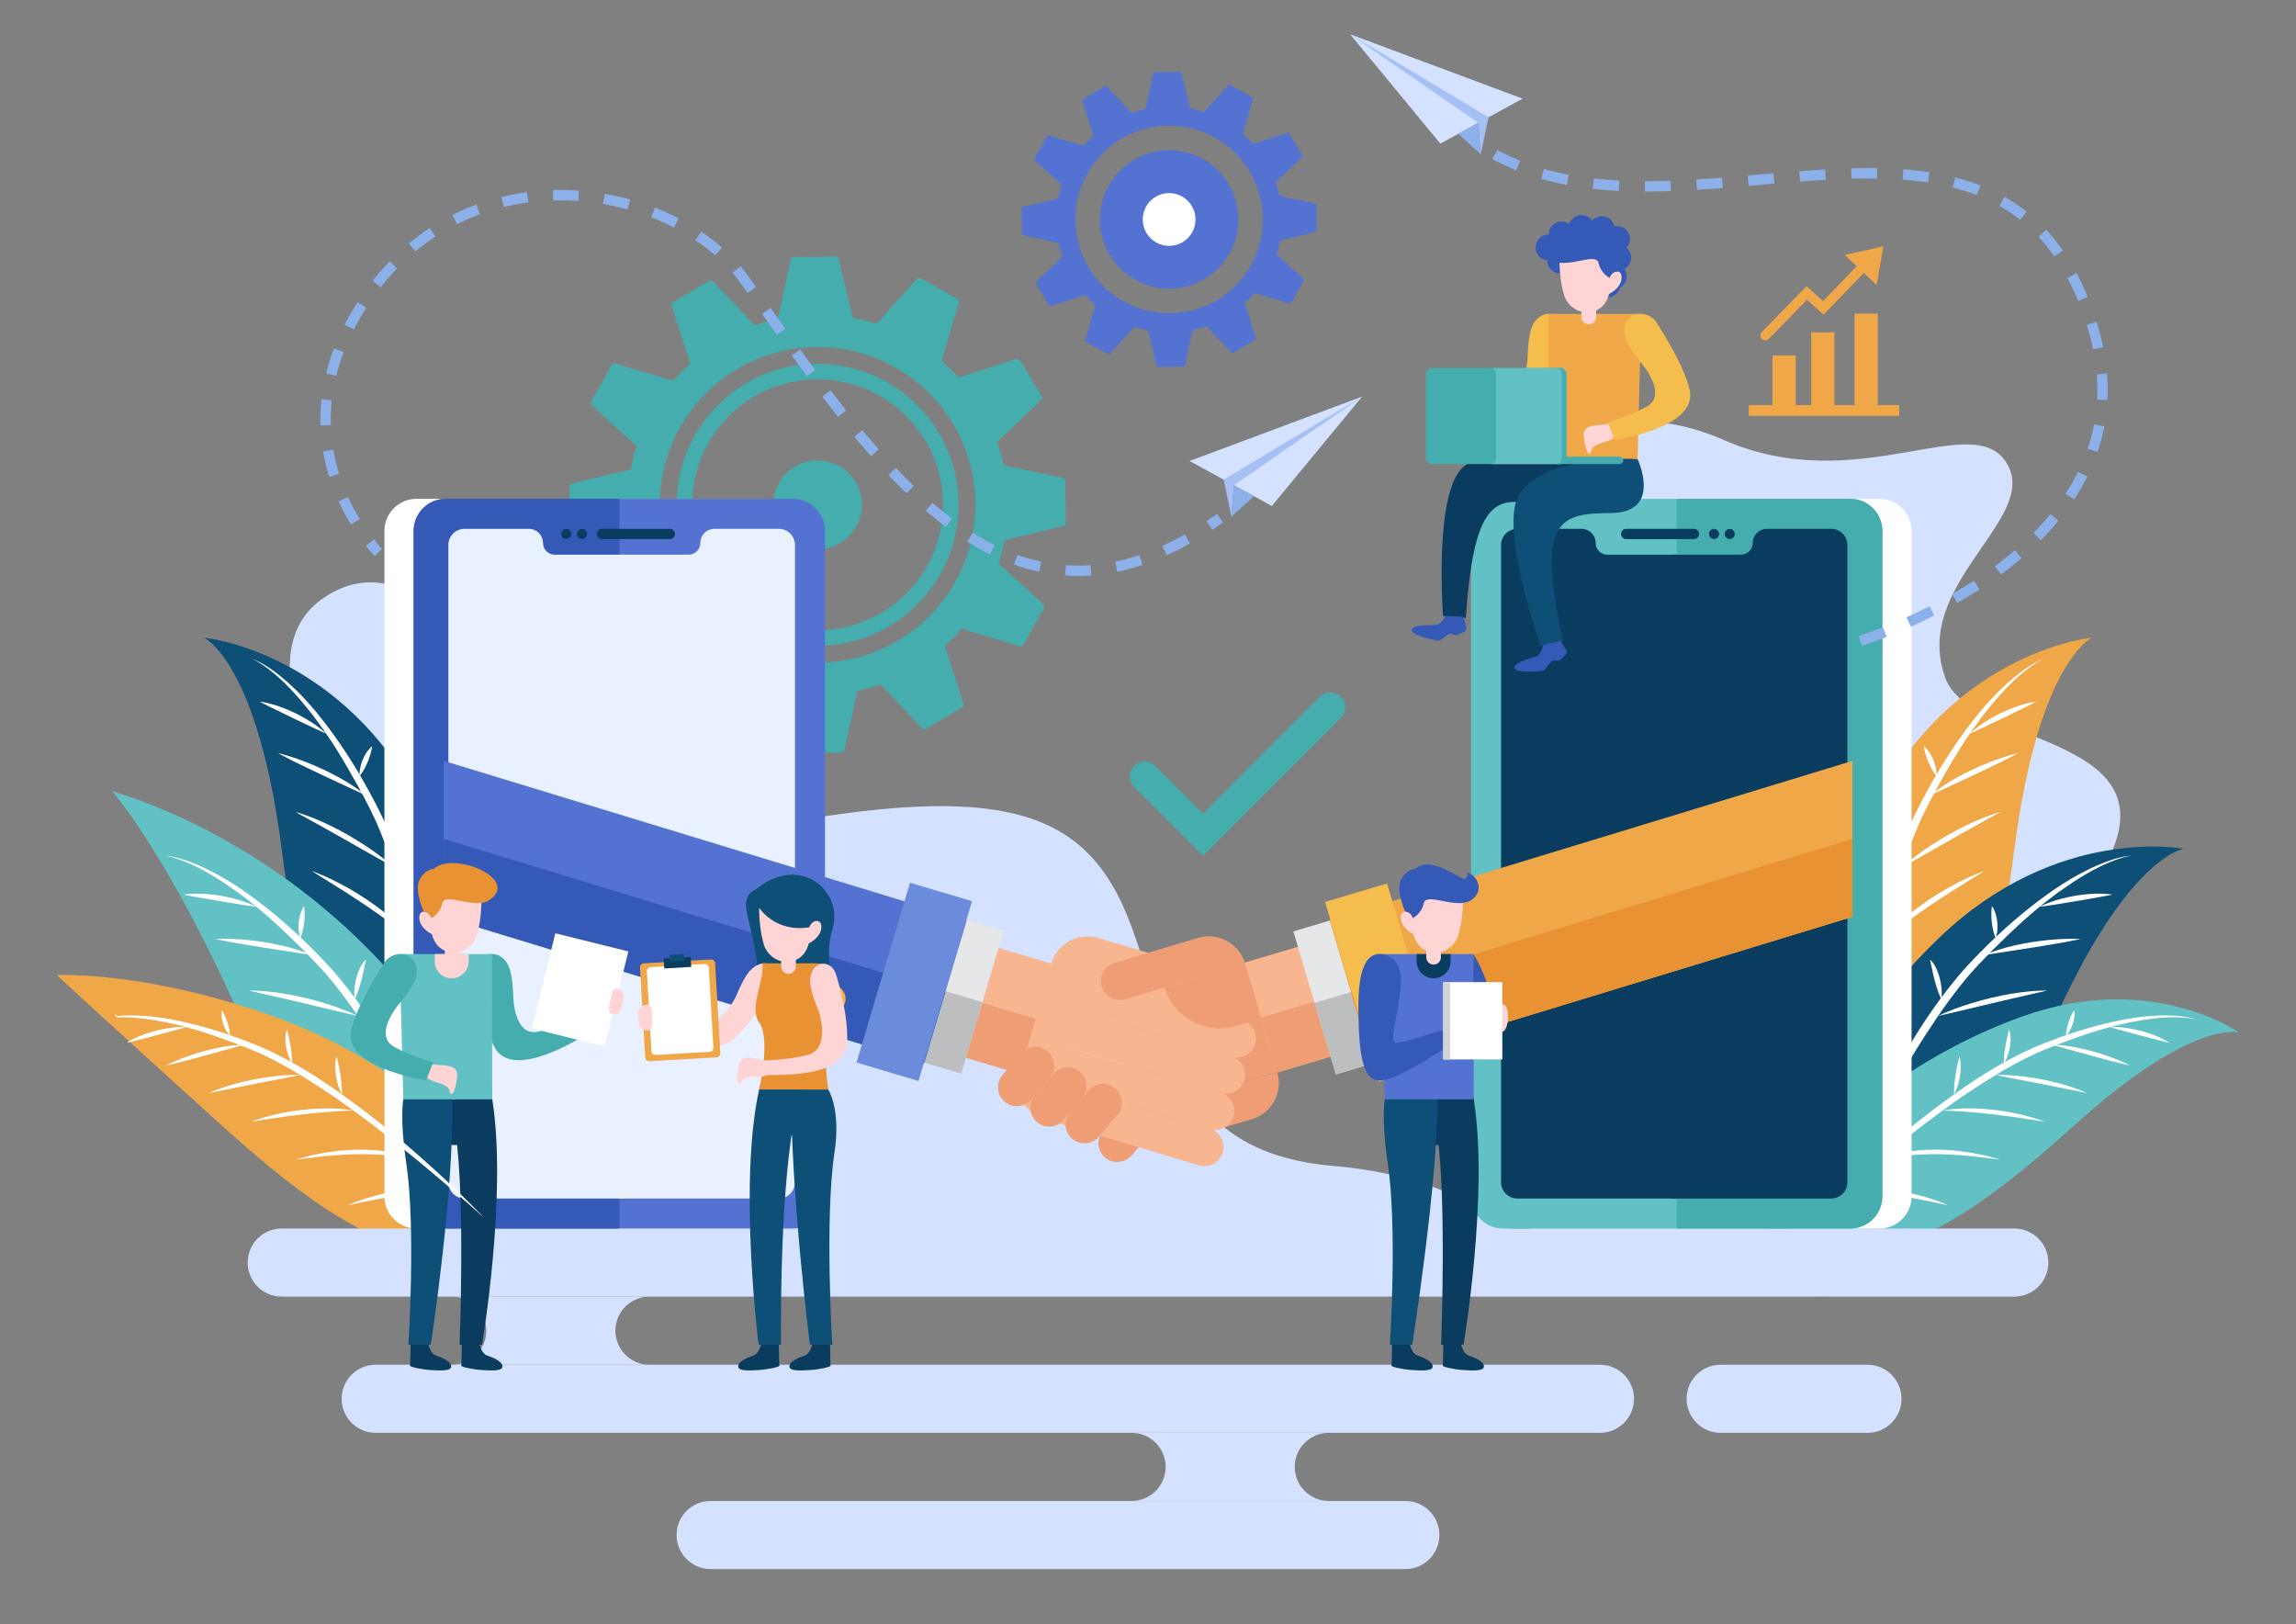 <?xml version="1.0" encoding="utf-8"?>
<!-- Generator: Adobe Illustrator 16.0.0, SVG Export Plug-In . SVG Version: 6.00 Build 0)  -->
<!DOCTYPE svg PUBLIC "-//W3C//DTD SVG 1.1//EN" "http://www.w3.org/Graphics/SVG/1.1/DTD/svg11.dtd">
<svg version="1.1" id="OBJECTS" xmlns="http://www.w3.org/2000/svg" xmlns:xlink="http://www.w3.org/1999/xlink" x="0px" y="0px"
	 width="444px" height="314px" viewBox="0 0 444 314" enable-background="new 0 0 444 314" xml:space="preserve">
<rect x="0" y="0" width="444" height="314" fill="#808080" stroke="none"/>
<g>
	<path fill="#D4E1FF" d="M300.781,93.183c0,0,6.788-19.317,32.738-8.041s48.281-6.459,54.642,4.577
		c6.192,10.743-18.644,23.277-11.953,41.409c4.785,12.969,42.77,10.828,31.854,34.301c-10.914,23.473-59.019,18.65-63.168,16.495
		c-4.15-2.156-39.619-28.176-39.619-28.176L300.781,93.183z"/>
	<path fill="#D4E1FF" d="M69.64,162.848c0,0-25.018-34.806-7.204-47.146c26.413-18.295,48.298,50.517,90.382,43.209
		c42.084-7.308,57.574-1.734,65.662,19.38c8.088,21.115,7.543,44.438,39.497,47.155c31.955,2.717,41.664,20.649,41.664,20.649
		H71.956L69.64,162.848z"/>
</g>
<g>
	<g>
		<g>
			<path fill="#0E4F77" d="M96.971,213.259c0,0,0.44-30.011-16.851-60.126C64.274,125.532,39.443,123.3,39.443,123.3
				s10.334,4.501,15.035,40.943c2.71,21.007,6.564,40.681,16.386,52.776C83.554,232.648,96.257,227.182,96.971,213.259z"/>
			<path fill="#FFFFFF" d="M86.889,220.368c0,0-0.067-1.625-0.294-4.46c-0.249-2.833-0.574-6.888-1.212-11.725
				c-0.64-4.836-1.423-10.481-2.614-16.472c-1.188-5.988-2.671-12.344-4.585-18.594c-0.992-3.112-2.108-6.191-3.378-9.158
				c-1.236-2.981-2.793-5.792-4.256-8.441c-1.492-2.669-3.083-5.189-4.657-7.506c-1.581-2.321-3.188-4.437-4.735-6.338
				c-1.583-1.873-3.105-3.531-4.577-4.877c-1.435-1.381-2.814-2.447-3.965-3.29c-1.166-0.829-2.156-1.365-2.838-1.707
				c-0.692-0.326-1.081-0.447-1.081-0.447s0.379,0.15,1.041,0.523c0.656,0.383,1.581,1.005,2.693,1.877
				c1.093,0.896,2.394,2.021,3.735,3.462c1.374,1.409,2.779,3.131,4.293,5.018c1.464,1.929,2.981,4.07,4.466,6.416
				c1.488,2.351,2.932,4.878,4.407,7.526c1.45,2.697,2.918,5.417,4.102,8.362c1.213,2.926,2.281,5.973,3.226,9.06
				c1.958,6.154,3.505,12.449,4.752,18.392c1.239,5.945,2.315,11.519,3.083,16.324c0.778,4.803,1.415,8.813,1.792,11.628
				C86.669,218.759,86.889,220.368,86.889,220.368z"/>
		</g>
		<g>
			<path fill="#FFFFFF" d="M83.9,200.785c0,0-0.139-0.436-0.488-1.156c-0.353-0.717-0.901-1.726-1.69-2.852
				c-0.394-0.563-0.836-1.161-1.333-1.773c-0.476-0.63-1.039-1.239-1.61-1.883c-0.605-0.608-1.203-1.269-1.872-1.873
				c-0.673-0.599-1.331-1.24-2.048-1.809c-0.714-0.572-1.416-1.161-2.151-1.68c-0.728-0.53-1.438-1.061-2.164-1.515
				c-0.716-0.47-1.417-0.909-2.089-1.313c-0.684-0.384-1.329-0.747-1.926-1.082c-0.587-0.348-1.149-0.627-1.656-0.855
				c-0.501-0.238-0.938-0.446-1.298-0.617c-0.725-0.329-1.139-0.517-1.139-0.517s0.378,0.254,1.039,0.698
				c0.662,0.439,1.629,1.03,2.745,1.803c0.562,0.379,1.171,0.788,1.815,1.222c0.628,0.454,1.29,0.934,1.975,1.429
				c0.702,0.47,1.363,1.043,2.079,1.564c0.718,0.52,1.396,1.108,2.092,1.678c0.713,0.55,1.363,1.169,2.033,1.746
				c0.658,0.59,1.284,1.193,1.897,1.771c0.573,0.614,1.185,1.158,1.695,1.736c0.534,0.56,1.013,1.11,1.443,1.631
				c0.85,1.045,1.562,1.925,1.986,2.593C83.676,200.387,83.9,200.785,83.9,200.785z"/>
			<path fill="#FFFFFF" d="M80.054,181.924c0,0-0.226-0.305-0.664-0.803c-0.445-0.487-1.079-1.193-1.901-1.978
				c-0.824-0.779-1.809-1.67-2.923-2.549c-1.1-0.897-2.335-1.774-3.579-2.637c-1.265-0.831-2.549-1.632-3.784-2.329
				c-1.242-0.684-2.413-1.301-3.445-1.77c-1.016-0.501-1.908-0.828-2.513-1.089c-0.612-0.249-0.968-0.378-0.968-0.378
				s0.314,0.214,0.875,0.563c0.563,0.342,1.363,0.839,2.315,1.439c0.953,0.596,2.064,1.291,3.255,2.036
				c1.175,0.767,2.436,1.569,3.673,2.408c2.482,1.663,4.904,3.413,6.7,4.767c0.89,0.685,1.646,1.244,2.153,1.665
				C79.761,181.686,80.054,181.924,80.054,181.924z"/>
			<path fill="#FFFFFF" d="M76.02,167.576c0,0-0.247-0.236-0.704-0.62c-0.463-0.374-1.111-0.931-1.932-1.537
				c-1.63-1.23-3.898-2.743-6.269-4.084c-1.188-0.665-2.39-1.307-3.546-1.851c-1.149-0.557-2.245-1.029-3.198-1.398
				c-0.947-0.384-1.763-0.64-2.328-0.828c-0.567-0.185-0.896-0.276-0.896-0.276s0.293,0.179,0.814,0.466
				c0.528,0.271,1.26,0.703,2.15,1.19c1.777,0.981,4.137,2.285,6.48,3.62c2.349,1.334,4.698,2.669,6.459,3.669
				C74.833,166.916,76.02,167.576,76.02,167.576z"/>
			<path fill="#FFFFFF" d="M70.658,153.748c0,0-0.218-0.203-0.628-0.521c-0.414-0.311-1.001-0.767-1.744-1.253
				c-0.737-0.496-1.625-1.029-2.591-1.572c-0.966-0.542-2.022-1.073-3.086-1.584c-2.139-1-4.339-1.863-6.027-2.402
				c-0.837-0.289-1.561-0.46-2.054-0.61c-0.499-0.138-0.789-0.203-0.789-0.203s0.256,0.152,0.713,0.395
				c0.458,0.237,1.112,0.576,1.897,0.982c0.789,0.396,1.71,0.848,2.702,1.321c0.991,0.472,2.048,0.975,3.105,1.478
				C66.408,151.763,70.658,153.748,70.658,153.748z"/>
			<path fill="#FFFFFF" d="M63.055,141.824c0,0-0.646-0.645-1.746-1.433c-1.091-0.8-2.632-1.741-4.253-2.528
				c-0.813-0.385-1.638-0.752-2.431-1.043c-0.791-0.299-1.541-0.545-2.197-0.714c-0.651-0.184-1.206-0.295-1.597-0.362
				c-0.391-0.063-0.615-0.099-0.615-0.099s0.199,0.109,0.547,0.299c0.35,0.177,0.849,0.429,1.449,0.732
				c1.195,0.584,2.789,1.362,4.382,2.141c1.595,0.767,3.193,1.535,4.409,2.096C62.215,141.478,63.055,141.824,63.055,141.824z"/>
			<path fill="#FFFFFF" d="M85.45,204.705c0,0,0.485-0.408,1.11-1.085c0.631-0.673,1.406-1.612,2.131-2.585
				c0.718-0.979,1.389-1.99,1.854-2.785c0.47-0.789,0.731-1.368,0.731-1.368s-0.533,0.348-1.207,0.986
				c-0.681,0.632-1.501,1.552-2.232,2.536c-0.727,0.987-1.362,2.039-1.776,2.869C85.641,204.099,85.45,204.705,85.45,204.705z"/>
			<path fill="#FFFFFF" d="M83.389,193.742c0,0,0.51-0.554,1.167-1.438c0.665-0.882,1.484-2.09,2.263-3.318
				c0.771-1.234,1.504-2.486,2.048-3.435c0.551-0.957,0.918-1.595,0.918-1.595s-0.642,0.408-1.406,1.229
				c-0.775,0.808-1.672,1.989-2.458,3.234c-0.782,1.249-1.455,2.56-1.89,3.579C83.589,193.016,83.389,193.742,83.389,193.742z"/>
			<path fill="#FFFFFF" d="M80.45,177.307c0,0,0.415-0.414,0.928-1.084c0.521-0.667,1.148-1.586,1.733-2.525
				c0.578-0.944,1.117-1.905,1.511-2.643c0.396-0.731,0.651-1.259,0.651-1.259s-0.519,0.284-1.137,0.89
				c-0.625,0.596-1.333,1.494-1.928,2.454c-0.591,0.964-1.074,1.987-1.362,2.79C80.55,176.729,80.45,177.307,80.45,177.307z"/>
			<path fill="#FFFFFF" d="M76.317,164.313c0,0,0.376-0.374,0.832-0.98c0.462-0.604,1.009-1.437,1.516-2.284
				c0.5-0.854,0.961-1.72,1.307-2.377c0.342-0.654,0.604-1.11,0.604-1.11s-0.509,0.193-1.084,0.734
				c-0.585,0.524-1.222,1.34-1.741,2.213c-0.515,0.877-0.915,1.813-1.142,2.546C76.375,163.783,76.317,164.313,76.317,164.313z"/>
			<path fill="#FFFFFF" d="M69.542,150.016c0,0,0.289-0.313,0.603-0.815c0.322-0.5,0.675-1.187,0.97-1.894
				c0.288-0.71,0.523-1.439,0.658-2.013c0.143-0.568,0.183-0.993,0.183-0.993s-0.35,0.247-0.728,0.721
				c-0.385,0.468-0.792,1.154-1.094,1.881c-0.296,0.729-0.489,1.497-0.56,2.093C69.494,149.59,69.542,150.016,69.542,150.016z"/>
			<path fill="#FFFFFF" d="M85.433,210.187c0,0-0.262-0.277-0.751-0.729c-0.496-0.443-1.191-1.096-2.078-1.813
				c-1.76-1.452-4.228-3.242-6.835-4.816c-1.306-0.782-2.632-1.534-3.914-2.165c-0.631-0.334-1.259-0.621-1.857-0.888
				c-0.593-0.275-1.16-0.524-1.694-0.729c-1.054-0.438-1.962-0.732-2.594-0.941c-0.633-0.207-0.998-0.312-0.998-0.312
				s0.331,0.191,0.917,0.502c0.595,0.292,1.419,0.761,2.414,1.302c1.987,1.087,4.605,2.571,7.176,4.138
				c1.297,0.764,2.564,1.578,3.768,2.32c1.193,0.761,2.306,1.471,3.26,2.079C84.159,209.366,85.433,210.187,85.433,210.187z"/>
		</g>
	</g>
	<g>
		<g>
			<path fill="#62C1C5" d="M102.066,234.447c0,0-7.953-28.94-32.96-53.034c-22.919-22.082-47.386-28.392-47.386-28.392
				s11.179,12.535,25.863,46.217c8.464,19.416,17.656,37.232,30.463,46.106C94.594,256.812,105.267,248.017,102.066,234.447z"/>
			<path fill="#FFFFFF" d="M94.369,244.088c0,0-0.518-1.541-1.527-4.2c-1.029-2.651-2.473-6.454-4.436-10.921
				c-1.964-4.465-4.292-9.667-7.107-15.087c-2.813-5.42-6.01-11.108-9.592-16.575c-1.821-2.713-3.752-5.357-5.8-7.853
				c-2.02-2.518-4.299-4.781-6.442-6.917c-2.178-2.146-4.408-4.123-6.566-5.909c-2.166-1.788-4.3-3.371-6.316-4.765
				c-2.043-1.356-3.967-2.524-5.755-3.406c-1.764-0.927-3.385-1.565-4.726-2.053c-1.351-0.471-2.452-0.709-3.202-0.847
				c-0.756-0.119-1.163-0.127-1.163-0.127s0.406,0.038,1.145,0.212c0.737,0.185,1.798,0.523,3.11,1.051
				c1.3,0.556,2.862,1.272,4.553,2.282c1.712,0.97,3.542,2.231,5.522,3.62c1.945,1.443,3.999,3.077,6.079,4.915
				c2.085,1.842,4.177,3.866,6.333,5.997c2.145,2.185,4.313,4.387,6.272,6.885c1.981,2.471,3.856,5.099,5.625,7.799
				c3.598,5.363,6.84,10.977,9.696,16.335c2.849,5.363,5.438,10.415,7.516,14.815c2.087,4.395,3.818,8.067,4.966,10.666
				C93.709,242.604,94.369,244.088,94.369,244.088z"/>
		</g>
		<g>
			<path fill="#FFFFFF" d="M86.034,226.117c0,0-0.255-0.379-0.792-0.974c-0.539-0.59-1.346-1.406-2.419-2.267
				c-0.535-0.431-1.127-0.882-1.774-1.331c-0.632-0.473-1.344-0.9-2.072-1.358c-0.75-0.415-1.509-0.883-2.32-1.276
				c-0.814-0.387-1.624-0.819-2.472-1.166c-0.845-0.35-1.683-0.72-2.535-1.013c-0.846-0.306-1.676-0.617-2.5-0.85
				c-0.818-0.251-1.615-0.478-2.373-0.678c-0.763-0.178-1.485-0.346-2.151-0.501c-0.662-0.17-1.278-0.281-1.829-0.36
				c-0.548-0.089-1.025-0.166-1.418-0.229c-0.788-0.114-1.238-0.179-1.238-0.179s0.434,0.139,1.192,0.38
				c0.759,0.238,1.852,0.536,3.139,0.966c0.645,0.207,1.344,0.43,2.083,0.667c0.73,0.261,1.5,0.536,2.295,0.82
				c0.806,0.256,1.6,0.621,2.433,0.922c0.834,0.299,1.651,0.675,2.477,1.028c0.838,0.328,1.635,0.741,2.439,1.109
				c0.796,0.382,1.565,0.787,2.315,1.17c0.722,0.431,1.461,0.782,2.112,1.195c0.669,0.388,1.282,0.783,1.84,1.162
				c1.107,0.767,2.038,1.413,2.631,1.937C85.708,225.798,86.034,226.117,86.034,226.117z"/>
			<path fill="#FFFFFF" d="M77.077,209.078c0,0-0.302-0.229-0.861-0.585c-0.564-0.344-1.37-0.845-2.377-1.368
				c-1.009-0.52-2.203-1.099-3.518-1.632c-1.307-0.556-2.738-1.052-4.172-1.533c-1.447-0.445-2.903-0.856-4.284-1.181
				c-1.384-0.311-2.68-0.576-3.802-0.738c-1.116-0.197-2.063-0.263-2.717-0.345c-0.657-0.067-1.035-0.092-1.035-0.092
				s0.361,0.117,0.997,0.295c0.637,0.171,1.543,0.426,2.625,0.737c1.081,0.307,2.343,0.663,3.694,1.047
				c1.343,0.408,2.777,0.826,4.199,1.287c2.848,0.904,5.662,1.909,7.764,2.707c1.046,0.41,1.929,0.735,2.532,0.998
				C76.73,208.932,77.077,209.078,77.077,209.078z"/>
			<path fill="#FFFFFF" d="M69.2,196.427c0,0-0.304-0.158-0.849-0.398c-0.549-0.229-1.327-0.584-2.285-0.938
				c-1.909-0.727-4.509-1.546-7.159-2.172c-1.327-0.307-2.66-0.588-3.921-0.787c-1.259-0.215-2.443-0.362-3.461-0.451
				c-1.017-0.104-1.871-0.122-2.466-0.146c-0.596-0.02-0.937-0.016-0.937-0.016s0.331,0.09,0.911,0.221
				c0.583,0.113,1.407,0.323,2.397,0.543c1.98,0.446,4.61,1.04,7.233,1.668c2.628,0.626,5.256,1.251,7.227,1.721
				C67.875,196.125,69.2,196.427,69.2,196.427z"/>
			<path fill="#FFFFFF" d="M60.192,184.645c0,0-0.266-0.134-0.749-0.325c-0.484-0.184-1.175-0.457-2.024-0.717
				c-0.847-0.271-1.847-0.535-2.927-0.786c-1.079-0.251-2.241-0.466-3.406-0.66c-2.333-0.363-4.687-0.578-6.458-0.625
				c-0.884-0.043-1.627-0.006-2.143-0.013c-0.518,0.007-0.814,0.025-0.814,0.025s0.289,0.075,0.794,0.18
				c0.506,0.101,1.229,0.243,2.096,0.414c0.868,0.16,1.879,0.336,2.963,0.515c1.083,0.176,2.239,0.364,3.394,0.553
				C55.556,183.925,60.192,184.645,60.192,184.645z"/>
			<path fill="#FFFFFF" d="M49.563,175.315c0,0-0.801-0.438-2.077-0.889c-1.271-0.463-3.014-0.937-4.79-1.24
				c-0.889-0.143-1.782-0.265-2.626-0.322c-0.842-0.066-1.632-0.094-2.309-0.072c-0.677,0.005-1.241,0.053-1.635,0.098
				c-0.393,0.049-0.618,0.076-0.618,0.076s0.221,0.049,0.608,0.135c0.385,0.072,0.936,0.175,1.596,0.299
				c1.311,0.228,3.058,0.53,4.806,0.833c1.746,0.291,3.495,0.583,4.818,0.783C48.66,175.218,49.563,175.315,49.563,175.315z"/>
			<path fill="#FFFFFF" d="M88.617,229.449c0,0,0.353-0.528,0.763-1.353c0.419-0.821,0.9-1.939,1.325-3.076
				c0.417-1.14,0.778-2.299,1.003-3.191c0.231-0.89,0.32-1.519,0.32-1.519s-0.415,0.483-0.883,1.284
				c-0.478,0.797-1.008,1.909-1.436,3.058c-0.422,1.151-0.739,2.339-0.905,3.251C88.63,228.813,88.617,229.449,88.617,229.449z"/>
			<path fill="#FFFFFF" d="M83.578,219.497c0,0,0.335-0.674,0.72-1.707c0.393-1.031,0.843-2.421,1.247-3.817
				c0.396-1.4,0.751-2.808,1.008-3.87c0.262-1.072,0.436-1.787,0.436-1.787s-0.501,0.571-1.007,1.572
				c-0.519,0.992-1.05,2.378-1.458,3.793c-0.402,1.417-0.683,2.863-0.816,3.964C83.567,218.743,83.578,219.497,83.578,219.497z"/>
			<path fill="#FFFFFF" d="M76.169,204.535c0,0,0.282-0.514,0.588-1.301c0.313-0.786,0.661-1.844,0.96-2.908
				c0.292-1.068,0.542-2.142,0.713-2.96c0.176-0.813,0.274-1.39,0.274-1.39s-0.419,0.417-0.843,1.171
				c-0.435,0.747-0.864,1.807-1.167,2.895c-0.298,1.091-0.477,2.208-0.53,3.06C76.104,203.951,76.169,204.535,76.169,204.535z"/>
			<path fill="#FFFFFF" d="M68.574,193.21c0,0,0.257-0.465,0.525-1.174c0.275-0.708,0.568-1.661,0.818-2.616
				c0.242-0.959,0.443-1.919,0.592-2.646c0.146-0.724,0.27-1.236,0.27-1.236s-0.434,0.329-0.836,1.009
				c-0.415,0.667-0.799,1.627-1.054,2.61c-0.25,0.986-0.373,1.996-0.386,2.763C68.481,192.686,68.574,193.21,68.574,193.21z"/>
			<path fill="#FFFFFF" d="M58.078,181.372c0,0,0.19-0.381,0.352-0.951c0.17-0.569,0.317-1.328,0.403-2.089
				c0.079-0.763,0.101-1.527,0.071-2.116c-0.021-0.586-0.102-1.005-0.102-1.005s-0.267,0.335-0.498,0.896
				c-0.239,0.557-0.438,1.329-0.526,2.111c-0.081,0.783-0.052,1.573,0.046,2.166C57.913,180.977,58.078,181.372,58.078,181.372z"/>
			<path fill="#FFFFFF" d="M90.13,234.718c0,0-0.33-0.193-0.925-0.49c-0.6-0.287-1.449-0.72-2.501-1.16
				c-2.095-0.904-4.965-1.935-7.908-2.719c-1.472-0.386-2.955-0.737-4.362-0.986c-0.699-0.144-1.382-0.245-2.031-0.334
				c-0.646-0.099-1.26-0.18-1.83-0.227c-1.135-0.127-2.088-0.155-2.753-0.18c-0.666-0.022-1.046-0.021-1.046-0.021
				s0.372,0.092,1.021,0.226c0.653,0.114,1.575,0.334,2.681,0.577c2.211,0.488,5.14,1.184,8.045,1.97
				c1.459,0.372,2.903,0.801,4.265,1.177c1.358,0.397,2.625,0.769,3.711,1.087C88.677,234.285,90.13,234.718,90.13,234.718z"/>
		</g>
	</g>
	<g>
		<path fill="#EFA748" d="M95.995,225.382c0,0-15.949-19.203-43.159-28.886C27.898,187.622,11,188.54,11,188.54
			s8.964,8.354,31.639,28.842c13.07,11.81,26.144,22.159,38.891,24.492C98,244.89,103.072,234.566,95.995,225.382z"/>
		<g>
			<path fill="#FFFFFF" d="M80.99,224.566c0,0-0.323-0.2-0.934-0.467c-0.61-0.262-1.502-0.604-2.61-0.888
				c-0.553-0.143-1.157-0.282-1.801-0.4c-0.641-0.142-1.327-0.222-2.036-0.319c-0.711-0.057-1.446-0.151-2.196-0.172
				c-0.749-0.014-1.511-0.063-2.272-0.035c-0.761,0.024-1.522,0.031-2.268,0.102c-0.746,0.058-1.481,0.106-2.186,0.213
				c-0.707,0.091-1.387,0.192-2.03,0.301c-0.64,0.127-1.244,0.246-1.802,0.357c-0.56,0.098-1.065,0.225-1.51,0.354
				c-0.445,0.121-0.834,0.227-1.154,0.313c-0.636,0.185-0.999,0.289-0.999,0.289s0.376-0.044,1.034-0.12
				c0.656-0.08,1.586-0.229,2.709-0.345c0.56-0.065,1.166-0.136,1.808-0.21c0.642-0.052,1.32-0.107,2.021-0.165
				c0.698-0.082,1.425-0.078,2.159-0.136c0.735-0.06,1.483-0.054,2.229-0.07c0.748-0.038,1.494,0.002,2.229,0.005
				c0.734,0.017,1.456,0.06,2.156,0.093c0.694,0.079,1.375,0.092,2.01,0.181c0.64,0.065,1.24,0.154,1.793,0.251
				c1.102,0.2,2.028,0.372,2.657,0.565C80.634,224.437,80.99,224.566,80.99,224.566z"/>
			<path fill="#FFFFFF" d="M68.362,214.726c0,0-0.308-0.069-0.853-0.147c-0.545-0.067-1.328-0.171-2.271-0.222
				c-0.942-0.048-2.046-0.078-3.225-0.03c-1.181,0.027-2.435,0.141-3.688,0.269c-1.249,0.158-2.493,0.347-3.65,0.573
				c-1.155,0.239-2.228,0.483-3.134,0.745c-0.913,0.232-1.653,0.508-2.177,0.671c-0.521,0.173-0.815,0.284-0.815,0.284
				s0.314-0.035,0.856-0.118c0.541-0.088,1.315-0.206,2.242-0.342c0.924-0.139,2.003-0.3,3.158-0.473
				c1.157-0.151,2.388-0.326,3.623-0.465c2.468-0.291,4.945-0.494,6.812-0.61c0.933-0.048,1.713-0.104,2.261-0.111
				C68.048,214.734,68.362,214.726,68.362,214.726z"/>
			<path fill="#FFFFFF" d="M58.055,207.84c0,0-0.284-0.016-0.78-0.011c-0.495,0.015-1.206,0.013-2.053,0.073
				c-1.695,0.104-3.946,0.375-6.17,0.809c-1.11,0.223-2.216,0.467-3.241,0.748c-1.027,0.27-1.975,0.563-2.777,0.846
				c-0.806,0.27-1.459,0.549-1.918,0.734c-0.458,0.19-0.715,0.311-0.715,0.311s0.281-0.046,0.766-0.146
				c0.48-0.113,1.176-0.237,2.002-0.41c1.653-0.341,3.85-0.792,6.053-1.216c2.206-0.427,4.412-0.854,6.066-1.174
				C56.948,208.065,58.055,207.84,58.055,207.84z"/>
			<path fill="#FFFFFF" d="M47.189,202.001c0,0-0.248-0.011-0.679,0.01c-0.43,0.027-1.047,0.057-1.779,0.15
				c-0.734,0.086-1.583,0.229-2.487,0.408c-0.904,0.18-1.858,0.416-2.807,0.668c-1.893,0.524-3.75,1.168-5.107,1.74
				c-0.685,0.271-1.235,0.554-1.628,0.725c-0.39,0.183-0.608,0.299-0.608,0.299s0.245-0.042,0.664-0.136
				c0.417-0.098,1.014-0.238,1.73-0.406c0.712-0.176,1.54-0.389,2.422-0.625c0.881-0.238,1.821-0.492,2.761-0.746
				C43.43,203.045,47.189,202.001,47.189,202.001z"/>
			<path fill="#FFFFFF" d="M35.938,198.576c0,0-0.757-0.058-1.878,0.038c-1.122,0.085-2.605,0.324-4.055,0.702
				c-0.723,0.197-1.441,0.411-2.101,0.656c-0.661,0.238-1.268,0.489-1.774,0.737c-0.511,0.235-0.922,0.465-1.205,0.634
				c-0.281,0.172-0.442,0.271-0.442,0.271s0.185-0.039,0.507-0.107c0.316-0.077,0.769-0.188,1.312-0.32
				c1.071-0.277,2.499-0.646,3.927-1.016c1.422-0.379,2.848-0.757,3.919-1.06C35.219,198.812,35.938,198.576,35.938,198.576z"/>
			<path fill="#FFFFFF" d="M84.09,226.205c0,0,0.086-0.521,0.114-1.286c0.036-0.766,0.017-1.778-0.051-2.785
				c-0.075-1.007-0.198-2.009-0.334-2.763c-0.13-0.753-0.278-1.26-0.278-1.26s-0.148,0.508-0.229,1.276
				c-0.089,0.767-0.11,1.792-0.04,2.809c0.075,1.018,0.242,2.026,0.429,2.773C83.882,225.719,84.09,226.205,84.09,226.205z"/>
			<path fill="#FFFFFF" d="M76.859,220.392c0,0,0.023-0.625-0.04-1.54c-0.056-0.916-0.191-2.123-0.364-3.32
				c-0.18-1.196-0.394-2.385-0.563-3.277c-0.169-0.903-0.282-1.505-0.282-1.505s-0.185,0.605-0.224,1.537
				c-0.053,0.93,0.019,2.162,0.196,3.374c0.181,1.212,0.464,2.403,0.74,3.283C76.593,219.824,76.859,220.392,76.859,220.392z"/>
			<path fill="#FFFFFF" d="M66.116,211.595c0,0,0.038-0.486,0-1.188c-0.032-0.703-0.132-1.623-0.27-2.533
				c-0.146-0.908-0.324-1.808-0.474-2.486c-0.146-0.677-0.269-1.147-0.269-1.147s-0.174,0.46-0.237,1.177
				c-0.073,0.715-0.035,1.665,0.108,2.593c0.148,0.929,0.396,1.837,0.647,2.5C65.866,211.175,66.116,211.595,66.116,211.595z"/>
			<path fill="#FFFFFF" d="M56.478,205.617c0,0,0.035-0.44-0.005-1.069c-0.034-0.631-0.139-1.453-0.277-2.263
				c-0.146-0.81-0.322-1.606-0.459-2.209c-0.138-0.598-0.219-1.028-0.219-1.028s-0.217,0.397-0.288,1.05
				c-0.086,0.648-0.048,1.508,0.097,2.34c0.149,0.833,0.402,1.64,0.655,2.226C56.228,205.252,56.478,205.617,56.478,205.617z"/>
			<path fill="#FFFFFF" d="M44.465,200.246c0,0,0.014-0.354-0.059-0.842c-0.066-0.489-0.215-1.114-0.411-1.721
				c-0.202-0.604-0.447-1.192-0.672-1.628c-0.217-0.437-0.422-0.727-0.422-0.727s-0.087,0.346-0.07,0.85
				c0.01,0.504,0.124,1.157,0.326,1.78c0.208,0.621,0.5,1.21,0.777,1.625C44.206,200.003,44.465,200.246,44.465,200.246z"/>
			<path fill="#FFFFFF" d="M87.043,229.679c0,0-0.315-0.033-0.869-0.055c-0.553-0.012-1.345-0.048-2.293-0.021
				c-1.897,0.034-4.425,0.237-6.924,0.652c-1.248,0.212-2.493,0.454-3.644,0.748c-0.579,0.13-1.132,0.288-1.654,0.442
				c-0.524,0.147-1.016,0.296-1.464,0.456c-0.904,0.293-1.636,0.599-2.148,0.808c-0.512,0.211-0.799,0.343-0.799,0.343
				s0.313-0.058,0.852-0.179c0.534-0.137,1.308-0.287,2.229-0.482c1.843-0.388,4.3-0.865,6.772-1.266
				c1.232-0.218,2.474-0.389,3.635-0.57c1.166-0.164,2.253-0.317,3.185-0.448C85.794,229.85,87.043,229.679,87.043,229.679z"/>
		</g>
	</g>
</g>
<g>
	<g>
		<g>
			<path fill="#EFA748" d="M347.029,213.259c0,0-0.439-30.011,16.851-60.126c15.847-27.601,40.677-29.833,40.677-29.833
				s-10.334,4.501-15.035,40.943c-2.709,21.007-6.563,40.681-16.386,52.776C360.446,232.648,347.743,227.182,347.029,213.259z"/>
			<path fill="#FFFFFF" d="M357.111,220.368c0,0,0.067-1.625,0.294-4.46c0.249-2.833,0.574-6.888,1.212-11.725
				c0.641-4.836,1.423-10.481,2.614-16.472c1.188-5.988,2.672-12.344,4.586-18.594c0.991-3.112,2.107-6.191,3.378-9.158
				c1.236-2.981,2.793-5.792,4.256-8.441c1.492-2.669,3.082-5.189,4.656-7.506c1.581-2.321,3.188-4.437,4.735-6.338
				c1.584-1.873,3.105-3.531,4.576-4.877c1.436-1.381,2.814-2.447,3.966-3.29c1.166-0.829,2.156-1.365,2.838-1.707
				c0.692-0.326,1.081-0.447,1.081-0.447s-0.379,0.15-1.041,0.523c-0.656,0.383-1.58,1.005-2.692,1.877
				c-1.094,0.896-2.395,2.021-3.735,3.462c-1.374,1.409-2.779,3.131-4.294,5.018c-1.464,1.929-2.98,4.07-4.465,6.416
				c-1.488,2.351-2.932,4.878-4.408,7.526c-1.449,2.697-2.917,5.417-4.102,8.362c-1.213,2.926-2.28,5.973-3.226,9.06
				c-1.958,6.154-3.505,12.449-4.752,18.392c-1.239,5.945-2.314,11.519-3.083,16.324c-0.777,4.803-1.415,8.813-1.792,11.628
				C357.33,218.759,357.111,220.368,357.111,220.368z"/>
		</g>
		<g>
			<path fill="#FFFFFF" d="M360.1,200.785c0,0,0.139-0.436,0.489-1.156c0.353-0.717,0.9-1.726,1.69-2.852
				c0.394-0.563,0.836-1.161,1.332-1.773c0.476-0.63,1.039-1.239,1.61-1.883c0.604-0.608,1.203-1.269,1.872-1.873
				c0.673-0.599,1.33-1.24,2.048-1.809c0.714-0.572,1.415-1.161,2.151-1.68c0.727-0.53,1.438-1.061,2.164-1.515
				c0.716-0.47,1.417-0.909,2.089-1.313c0.684-0.384,1.329-0.747,1.926-1.082c0.588-0.348,1.148-0.627,1.656-0.855
				c0.501-0.238,0.938-0.446,1.298-0.617c0.725-0.329,1.139-0.517,1.139-0.517s-0.378,0.254-1.039,0.698
				c-0.662,0.439-1.629,1.03-2.745,1.803c-0.562,0.379-1.171,0.788-1.814,1.222c-0.628,0.454-1.29,0.934-1.976,1.429
				c-0.702,0.47-1.363,1.043-2.079,1.564c-0.718,0.52-1.396,1.108-2.092,1.678c-0.712,0.55-1.363,1.169-2.032,1.746
				c-0.658,0.59-1.283,1.193-1.896,1.771c-0.573,0.614-1.186,1.158-1.695,1.736c-0.534,0.56-1.013,1.11-1.442,1.631
				c-0.85,1.045-1.563,1.925-1.986,2.593C360.324,200.387,360.1,200.785,360.1,200.785z"/>
			<path fill="#FFFFFF" d="M363.945,181.924c0,0,0.227-0.305,0.664-0.803c0.445-0.487,1.079-1.193,1.901-1.978
				c0.824-0.779,1.809-1.67,2.923-2.549c1.1-0.897,2.335-1.774,3.578-2.637c1.266-0.831,2.55-1.632,3.784-2.329
				c1.242-0.684,2.413-1.301,3.445-1.77c1.017-0.501,1.907-0.828,2.514-1.089c0.612-0.249,0.968-0.378,0.968-0.378
				s-0.314,0.214-0.875,0.563c-0.563,0.342-1.363,0.839-2.315,1.439c-0.953,0.596-2.064,1.291-3.255,2.036
				c-1.176,0.767-2.436,1.569-3.673,2.408c-2.482,1.663-4.904,3.413-6.7,4.767c-0.89,0.685-1.646,1.244-2.153,1.665
				C364.238,181.686,363.945,181.924,363.945,181.924z"/>
			<path fill="#FFFFFF" d="M367.979,167.576c0,0,0.248-0.236,0.704-0.62c0.464-0.374,1.111-0.931,1.933-1.537
				c1.63-1.23,3.898-2.743,6.269-4.084c1.188-0.665,2.391-1.307,3.546-1.851c1.149-0.557,2.245-1.029,3.198-1.398
				c0.947-0.384,1.763-0.64,2.328-0.828c0.566-0.185,0.896-0.276,0.896-0.276s-0.293,0.179-0.813,0.466
				c-0.528,0.271-1.261,0.703-2.15,1.19c-1.777,0.981-4.137,2.285-6.48,3.62c-2.35,1.334-4.698,2.669-6.46,3.669
				C369.167,166.916,367.979,167.576,367.979,167.576z"/>
			<path fill="#FFFFFF" d="M373.342,153.748c0,0,0.218-0.203,0.628-0.521c0.414-0.311,1.001-0.767,1.743-1.253
				c0.738-0.496,1.625-1.029,2.591-1.572c0.967-0.542,2.022-1.073,3.087-1.584c2.14-1,4.339-1.863,6.027-2.402
				c0.836-0.289,1.561-0.46,2.054-0.61c0.499-0.138,0.789-0.203,0.789-0.203s-0.257,0.152-0.714,0.395
				c-0.457,0.237-1.111,0.576-1.897,0.982c-0.788,0.396-1.71,0.848-2.701,1.321c-0.991,0.472-2.048,0.975-3.105,1.478
				C377.593,151.763,373.342,153.748,373.342,153.748z"/>
			<path fill="#FFFFFF" d="M380.944,141.824c0,0,0.647-0.645,1.747-1.433c1.091-0.8,2.632-1.741,4.253-2.528
				c0.813-0.385,1.638-0.752,2.432-1.043c0.79-0.299,1.54-0.545,2.197-0.714c0.65-0.184,1.206-0.295,1.597-0.362
				c0.391-0.063,0.614-0.099,0.614-0.099s-0.198,0.109-0.546,0.299c-0.35,0.177-0.85,0.429-1.449,0.732
				c-1.195,0.584-2.789,1.362-4.382,2.141c-1.596,0.767-3.193,1.535-4.409,2.096C381.785,141.478,380.944,141.824,380.944,141.824z"
				/>
			<path fill="#FFFFFF" d="M358.55,204.705c0,0-0.485-0.408-1.11-1.085c-0.631-0.673-1.405-1.612-2.131-2.585
				c-0.718-0.979-1.389-1.99-1.854-2.785c-0.471-0.789-0.73-1.368-0.73-1.368s0.532,0.348,1.206,0.986
				c0.681,0.632,1.501,1.552,2.231,2.536c0.728,0.987,1.363,2.039,1.776,2.869C358.359,204.099,358.55,204.705,358.55,204.705z"/>
			<path fill="#FFFFFF" d="M360.611,193.742c0,0-0.51-0.554-1.168-1.438c-0.665-0.882-1.484-2.09-2.263-3.318
				c-0.771-1.234-1.505-2.486-2.048-3.435c-0.551-0.957-0.918-1.595-0.918-1.595s0.641,0.408,1.405,1.229
				c0.775,0.808,1.673,1.989,2.458,3.234c0.782,1.249,1.456,2.56,1.891,3.579C360.411,193.016,360.611,193.742,360.611,193.742z"/>
			<path fill="#FFFFFF" d="M363.55,177.307c0,0-0.414-0.414-0.928-1.084c-0.521-0.667-1.148-1.586-1.733-2.525
				c-0.578-0.944-1.117-1.905-1.511-2.643c-0.396-0.731-0.651-1.259-0.651-1.259s0.519,0.284,1.137,0.89
				c0.625,0.596,1.333,1.494,1.929,2.454c0.591,0.964,1.073,1.987,1.361,2.79C363.45,176.729,363.55,177.307,363.55,177.307z"/>
			<path fill="#FFFFFF" d="M367.683,164.313c0,0-0.376-0.374-0.831-0.98c-0.463-0.604-1.01-1.437-1.516-2.284
				c-0.5-0.854-0.962-1.72-1.307-2.377c-0.343-0.654-0.605-1.11-0.605-1.11s0.51,0.193,1.085,0.734
				c0.585,0.524,1.222,1.34,1.74,2.213c0.516,0.877,0.915,1.813,1.142,2.546C367.626,163.783,367.683,164.313,367.683,164.313z"/>
			<path fill="#FFFFFF" d="M374.459,150.016c0,0-0.29-0.313-0.604-0.815c-0.322-0.5-0.676-1.187-0.97-1.894
				c-0.288-0.71-0.523-1.439-0.659-2.013c-0.143-0.568-0.183-0.993-0.183-0.993s0.351,0.247,0.729,0.721
				c0.385,0.468,0.792,1.154,1.094,1.881c0.296,0.729,0.489,1.497,0.561,2.093C374.507,149.59,374.459,150.016,374.459,150.016z"/>
			<path fill="#FFFFFF" d="M358.566,210.187c0,0,0.263-0.277,0.752-0.729c0.495-0.443,1.19-1.096,2.078-1.813
				c1.76-1.452,4.228-3.242,6.835-4.816c1.307-0.782,2.633-1.534,3.914-2.165c0.631-0.334,1.259-0.621,1.857-0.888
				c0.593-0.275,1.159-0.524,1.694-0.729c1.054-0.438,1.961-0.732,2.594-0.941c0.632-0.207,0.998-0.312,0.998-0.312
				s-0.331,0.191-0.918,0.502c-0.595,0.292-1.419,0.761-2.413,1.302c-1.987,1.087-4.605,2.571-7.177,4.138
				c-1.297,0.764-2.563,1.578-3.768,2.32c-1.192,0.761-2.306,1.471-3.26,2.079C359.842,209.366,358.566,210.187,358.566,210.187z"/>
		</g>
	</g>
	<g>
		<g>
			<path fill="#0E4F77" d="M341.934,234.447c0,0,7.953-28.94,32.96-53.034c22.92-22.082,47.387-17.296,47.387-17.296
				s-11.18,1.438-25.863,35.121c-8.465,19.416-17.656,37.232-30.464,46.106C349.406,256.812,338.733,248.017,341.934,234.447z"/>
			<path fill="#FFFFFF" d="M349.631,244.088c0,0,0.518-1.541,1.527-4.2c1.029-2.651,2.473-6.454,4.436-10.921
				c1.964-4.465,4.291-9.667,7.107-15.087c2.812-5.42,6.01-11.108,9.592-16.575c1.82-2.713,3.752-5.357,5.8-7.853
				c2.02-2.518,4.299-4.781,6.442-6.917c2.178-2.146,4.408-4.123,6.566-5.909c2.166-1.788,4.3-3.371,6.316-4.765
				c2.043-1.356,3.967-2.524,5.755-3.406c1.764-0.927,3.386-1.565,4.727-2.053c1.351-0.471,2.451-0.709,3.201-0.847
				c0.756-0.119,1.163-0.127,1.163-0.127s-0.406,0.038-1.146,0.212c-0.737,0.185-1.799,0.523-3.11,1.051
				c-1.3,0.556-2.862,1.272-4.553,2.282c-1.713,0.97-3.543,2.231-5.523,3.62c-1.944,1.443-3.998,3.077-6.078,4.915
				c-2.085,1.842-4.177,3.866-6.333,5.997c-2.145,2.185-4.313,4.387-6.272,6.885c-1.981,2.471-3.856,5.099-5.626,7.799
				c-3.597,5.363-6.839,10.977-9.695,16.335c-2.849,5.363-5.438,10.415-7.516,14.815c-2.088,4.395-3.818,8.067-4.967,10.666
				C350.29,242.604,349.631,244.088,349.631,244.088z"/>
		</g>
		<g>
			<path fill="#FFFFFF" d="M357.966,226.117c0,0,0.255-0.379,0.792-0.974c0.538-0.59,1.347-1.406,2.419-2.267
				c0.535-0.431,1.127-0.882,1.774-1.331c0.632-0.473,1.344-0.9,2.071-1.358c0.751-0.415,1.51-0.883,2.32-1.276
				c0.813-0.387,1.624-0.819,2.472-1.166c0.845-0.35,1.683-0.72,2.534-1.013c0.847-0.306,1.677-0.617,2.501-0.85
				c0.818-0.251,1.615-0.478,2.373-0.678c0.763-0.178,1.484-0.346,2.15-0.501c0.661-0.17,1.278-0.281,1.829-0.36
				c0.548-0.089,1.025-0.166,1.419-0.229c0.787-0.114,1.237-0.179,1.237-0.179s-0.434,0.139-1.192,0.38
				c-0.759,0.238-1.852,0.536-3.139,0.966c-0.646,0.207-1.345,0.43-2.084,0.667c-0.729,0.261-1.499,0.536-2.296,0.82
				c-0.806,0.256-1.6,0.621-2.433,0.922c-0.834,0.299-1.65,0.675-2.477,1.028c-0.838,0.328-1.636,0.741-2.439,1.109
				c-0.797,0.382-1.565,0.787-2.315,1.17c-0.722,0.431-1.461,0.782-2.112,1.195c-0.669,0.388-1.282,0.783-1.841,1.162
				c-1.107,0.767-2.037,1.413-2.63,1.937C358.292,225.798,357.966,226.117,357.966,226.117z"/>
			<path fill="#FFFFFF" d="M366.923,209.078c0,0,0.302-0.229,0.86-0.585c0.564-0.344,1.37-0.845,2.378-1.368
				c1.009-0.52,2.203-1.099,3.519-1.632c1.307-0.556,2.737-1.052,4.172-1.533c1.446-0.445,2.903-0.856,4.283-1.181
				c1.385-0.311,2.68-0.576,3.803-0.738c1.115-0.197,2.063-0.263,2.717-0.345c0.658-0.067,1.035-0.092,1.035-0.092
				s-0.361,0.117-0.997,0.295c-0.637,0.171-1.542,0.426-2.625,0.737c-1.081,0.307-2.343,0.663-3.694,1.047
				c-1.342,0.408-2.776,0.826-4.198,1.287c-2.849,0.904-5.662,1.909-7.765,2.707c-1.045,0.41-1.929,0.735-2.532,0.998
				C367.271,208.932,366.923,209.078,366.923,209.078z"/>
			<path fill="#FFFFFF" d="M374.801,196.427c0,0,0.303-0.158,0.849-0.398c0.549-0.229,1.326-0.584,2.284-0.938
				c1.909-0.727,4.509-1.546,7.16-2.172c1.326-0.307,2.659-0.588,3.921-0.787c1.259-0.215,2.443-0.362,3.462-0.451
				c1.017-0.104,1.871-0.122,2.466-0.146c0.596-0.02,0.938-0.016,0.938-0.016s-0.331,0.09-0.911,0.221
				c-0.583,0.113-1.407,0.323-2.397,0.543c-1.98,0.446-4.61,1.04-7.233,1.668c-2.628,0.626-5.256,1.251-7.227,1.721
				C376.125,196.125,374.801,196.427,374.801,196.427z"/>
			<path fill="#FFFFFF" d="M383.809,184.645c0,0,0.266-0.134,0.748-0.325c0.484-0.184,1.175-0.457,2.024-0.717
				c0.846-0.271,1.847-0.535,2.926-0.786c1.08-0.251,2.242-0.466,3.406-0.66c2.334-0.363,4.687-0.578,6.458-0.625
				c0.884-0.043,1.627-0.006,2.143-0.013c0.518,0.007,0.814,0.025,0.814,0.025s-0.289,0.075-0.795,0.18
				c-0.506,0.101-1.229,0.243-2.097,0.414c-0.867,0.16-1.879,0.336-2.963,0.515c-1.083,0.176-2.238,0.364-3.395,0.553
				C388.444,183.925,383.809,184.645,383.809,184.645z"/>
			<path fill="#FFFFFF" d="M394.437,175.315c0,0,0.801-0.438,2.077-0.889c1.271-0.463,3.014-0.937,4.789-1.24
				c0.89-0.143,1.783-0.265,2.626-0.322c0.843-0.066,1.632-0.094,2.31-0.072c0.677,0.005,1.24,0.053,1.635,0.098
				c0.393,0.049,0.617,0.076,0.617,0.076s-0.221,0.049-0.608,0.135c-0.385,0.072-0.935,0.175-1.595,0.299
				c-1.311,0.228-3.059,0.53-4.806,0.833c-1.746,0.291-3.495,0.583-4.819,0.783C395.34,175.218,394.437,175.315,394.437,175.315z"/>
			<path fill="#FFFFFF" d="M355.383,229.449c0,0-0.352-0.528-0.763-1.353c-0.418-0.821-0.899-1.939-1.325-3.076
				c-0.416-1.14-0.778-2.299-1.003-3.191c-0.231-0.89-0.319-1.519-0.319-1.519s0.414,0.483,0.883,1.284
				c0.478,0.797,1.008,1.909,1.436,3.058c0.422,1.151,0.739,2.339,0.904,3.251C355.369,228.813,355.383,229.449,355.383,229.449z"/>
			<path fill="#FFFFFF" d="M360.422,219.497c0,0-0.335-0.674-0.72-1.707c-0.393-1.031-0.843-2.421-1.247-3.817
				c-0.396-1.4-0.751-2.808-1.008-3.87c-0.262-1.072-0.437-1.787-0.437-1.787s0.502,0.571,1.007,1.572
				c0.519,0.992,1.051,2.378,1.458,3.793c0.402,1.417,0.683,2.863,0.815,3.964C360.433,218.743,360.422,219.497,360.422,219.497z"/>
			<path fill="#FFFFFF" d="M367.831,204.535c0,0-0.282-0.514-0.589-1.301c-0.313-0.786-0.66-1.844-0.959-2.908
				c-0.292-1.068-0.542-2.142-0.714-2.96c-0.176-0.813-0.274-1.39-0.274-1.39s0.419,0.417,0.844,1.171
				c0.434,0.747,0.863,1.807,1.167,2.895c0.298,1.091,0.477,2.208,0.529,3.06C367.896,203.951,367.831,204.535,367.831,204.535z"/>
			<path fill="#FFFFFF" d="M375.426,193.21c0,0-0.257-0.465-0.524-1.174c-0.276-0.708-0.568-1.661-0.818-2.616
				c-0.241-0.959-0.443-1.919-0.592-2.646c-0.146-0.724-0.271-1.236-0.271-1.236s0.435,0.329,0.836,1.009
				c0.416,0.667,0.8,1.627,1.055,2.61c0.249,0.986,0.372,1.996,0.386,2.763C375.519,192.686,375.426,193.21,375.426,193.21z"/>
			<path fill="#FFFFFF" d="M385.922,181.372c0,0-0.189-0.381-0.352-0.951c-0.17-0.569-0.317-1.328-0.403-2.089
				c-0.078-0.763-0.101-1.527-0.07-2.116c0.021-0.586,0.102-1.005,0.102-1.005s0.268,0.335,0.498,0.896
				c0.239,0.557,0.439,1.329,0.526,2.111c0.08,0.783,0.052,1.573-0.047,2.166C386.087,180.977,385.922,181.372,385.922,181.372z"/>
			<path fill="#FFFFFF" d="M353.87,234.718c0,0,0.329-0.193,0.925-0.49c0.6-0.287,1.449-0.72,2.501-1.16
				c2.096-0.904,4.965-1.935,7.908-2.719c1.473-0.386,2.956-0.737,4.362-0.986c0.699-0.144,1.383-0.245,2.031-0.334
				c0.646-0.099,1.26-0.18,1.83-0.227c1.135-0.127,2.089-0.155,2.754-0.18c0.665-0.022,1.045-0.021,1.045-0.021
				s-0.371,0.092-1.021,0.226c-0.652,0.114-1.574,0.334-2.681,0.577c-2.212,0.488-5.14,1.184-8.046,1.97
				c-1.459,0.372-2.902,0.801-4.265,1.177c-1.357,0.397-2.625,0.769-3.711,1.087C355.323,234.285,353.87,234.718,353.87,234.718z"/>
		</g>
	</g>
	<g>
		<g>
			<path fill="#62C1C5" d="M348.005,225.382c0,0,15.949-19.203,43.158-28.886c24.938-8.874,41.837,3.141,41.837,3.141
				s-8.964-2.743-31.639,17.745c-13.071,11.81-26.145,22.159-38.892,24.492C346,244.89,340.928,234.566,348.005,225.382z"/>
			<path fill="#FFFFFF" d="M350.532,235.326c0,0,0.921-0.99,2.598-2.66c1.688-1.655,4.087-4.042,7.105-6.754
				c3.019-2.71,6.566-5.854,10.558-8.995c3.989-3.143,8.363-6.356,12.951-9.271c2.31-1.431,4.681-2.773,7.087-3.962
				c2.394-1.215,4.897-2.148,7.254-3.032c2.386-0.88,4.754-1.612,7.001-2.226c2.254-0.612,4.414-1.08,6.42-1.445
				c2.013-0.327,3.871-0.553,5.529-0.608c1.653-0.097,3.102-0.024,4.284,0.065c1.185,0.106,2.101,0.304,2.717,0.456
				c0.613,0.169,0.925,0.303,0.925,0.303s-0.321-0.11-0.941-0.232c-0.622-0.112-1.542-0.22-2.717-0.27
				c-1.175-0.024-2.604-0.018-4.232,0.168c-1.63,0.147-3.449,0.477-5.426,0.85c-1.969,0.427-4.085,0.96-6.291,1.64
				c-2.212,0.681-4.49,1.498-6.854,2.373c-2.375,0.921-4.772,1.846-7.113,3.066c-2.35,1.192-4.671,2.541-6.938,3.981
				c-4.564,2.83-8.946,5.972-12.947,9.054c-3.997,3.086-7.69,6.027-10.774,8.648c-3.089,2.615-5.659,4.804-7.42,6.38
				C351.541,234.428,350.532,235.326,350.532,235.326z"/>
		</g>
		<g>
			<path fill="#FFFFFF" d="M363.01,224.566c0,0,0.323-0.2,0.934-0.467c0.61-0.262,1.502-0.604,2.609-0.888
				c0.554-0.143,1.157-0.282,1.802-0.4c0.641-0.142,1.327-0.222,2.035-0.319c0.712-0.057,1.446-0.151,2.196-0.172
				c0.749-0.014,1.511-0.063,2.271-0.035c0.761,0.024,1.522,0.031,2.269,0.102c0.746,0.058,1.481,0.106,2.187,0.213
				c0.706,0.091,1.387,0.192,2.029,0.301c0.64,0.127,1.244,0.246,1.802,0.357c0.56,0.098,1.065,0.225,1.51,0.354
				c0.445,0.121,0.834,0.227,1.153,0.313c0.636,0.185,1,0.289,1,0.289s-0.377-0.044-1.034-0.12c-0.657-0.08-1.587-0.229-2.71-0.345
				c-0.56-0.065-1.166-0.136-1.808-0.21c-0.643-0.052-1.319-0.107-2.021-0.165c-0.698-0.082-1.426-0.078-2.159-0.136
				c-0.734-0.06-1.482-0.054-2.229-0.07c-0.747-0.038-1.493,0.002-2.229,0.005c-0.735,0.017-1.457,0.06-2.156,0.093
				c-0.694,0.079-1.375,0.092-2.011,0.181c-0.64,0.065-1.239,0.154-1.792,0.251c-1.103,0.2-2.029,0.372-2.658,0.565
				C363.366,224.437,363.01,224.566,363.01,224.566z"/>
			<path fill="#FFFFFF" d="M375.639,214.726c0,0,0.307-0.069,0.853-0.147c0.546-0.067,1.328-0.171,2.271-0.222
				c0.943-0.048,2.047-0.078,3.226-0.03c1.181,0.027,2.436,0.141,3.688,0.269c1.249,0.158,2.493,0.347,3.65,0.573
				c1.155,0.239,2.228,0.483,3.135,0.745c0.913,0.232,1.652,0.508,2.177,0.671c0.521,0.173,0.815,0.284,0.815,0.284
				s-0.313-0.035-0.856-0.118c-0.541-0.088-1.314-0.206-2.242-0.342c-0.924-0.139-2.002-0.3-3.158-0.473
				c-1.157-0.151-2.387-0.326-3.622-0.465c-2.469-0.291-4.945-0.494-6.812-0.61c-0.934-0.048-1.714-0.104-2.262-0.111
				C375.952,214.734,375.639,214.726,375.639,214.726z"/>
			<path fill="#FFFFFF" d="M385.945,207.84c0,0,0.284-0.016,0.78-0.011c0.494,0.015,1.205,0.013,2.052,0.073
				c1.696,0.104,3.947,0.375,6.17,0.809c1.11,0.223,2.217,0.467,3.241,0.748c1.027,0.27,1.976,0.563,2.777,0.846
				c0.807,0.27,1.46,0.549,1.919,0.734c0.458,0.19,0.716,0.311,0.716,0.311s-0.282-0.046-0.767-0.146
				c-0.48-0.113-1.177-0.237-2.002-0.41c-1.654-0.341-3.851-0.792-6.053-1.216c-2.206-0.427-4.412-0.854-6.066-1.174
				C387.053,208.065,385.945,207.84,385.945,207.84z"/>
			<path fill="#FFFFFF" d="M396.811,202.001c0,0,0.248-0.011,0.679,0.01c0.43,0.027,1.047,0.057,1.779,0.15
				c0.734,0.086,1.583,0.229,2.487,0.408s1.857,0.416,2.807,0.668c1.894,0.524,3.75,1.168,5.108,1.74
				c0.685,0.271,1.234,0.554,1.628,0.725c0.39,0.183,0.607,0.299,0.607,0.299s-0.244-0.042-0.664-0.136
				c-0.417-0.098-1.014-0.238-1.729-0.406c-0.713-0.176-1.539-0.389-2.422-0.625c-0.882-0.238-1.821-0.492-2.762-0.746
				C400.57,203.045,396.811,202.001,396.811,202.001z"/>
			<path fill="#FFFFFF" d="M408.063,198.576c0,0,0.758-0.058,1.879,0.038c1.122,0.085,2.604,0.324,4.055,0.702
				c0.723,0.197,1.441,0.411,2.1,0.656c0.661,0.238,1.269,0.489,1.775,0.737c0.511,0.235,0.921,0.465,1.204,0.634
				c0.281,0.172,0.442,0.271,0.442,0.271s-0.185-0.039-0.507-0.107c-0.316-0.077-0.77-0.188-1.312-0.32
				c-1.071-0.277-2.499-0.646-3.928-1.016c-1.422-0.379-2.848-0.757-3.919-1.06C408.781,198.812,408.063,198.576,408.063,198.576z"
				/>
			<path fill="#FFFFFF" d="M359.91,226.205c0,0-0.086-0.521-0.114-1.286c-0.035-0.766-0.017-1.778,0.051-2.785
				c0.075-1.007,0.198-2.009,0.334-2.763c0.13-0.753,0.278-1.26,0.278-1.26s0.148,0.508,0.229,1.276
				c0.089,0.767,0.109,1.792,0.04,2.809c-0.075,1.018-0.242,2.026-0.43,2.773C360.118,225.719,359.91,226.205,359.91,226.205z"/>
			<path fill="#FFFFFF" d="M367.141,220.392c0,0-0.023-0.625,0.039-1.54c0.057-0.916,0.192-2.123,0.364-3.32
				c0.18-1.196,0.394-2.385,0.563-3.277c0.169-0.903,0.281-1.505,0.281-1.505s0.185,0.605,0.225,1.537
				c0.053,0.93-0.02,2.162-0.196,3.374c-0.181,1.212-0.464,2.403-0.74,3.283C367.407,219.824,367.141,220.392,367.141,220.392z"/>
			<path fill="#FFFFFF" d="M377.884,211.595c0,0-0.037-0.486,0.001-1.188c0.031-0.703,0.131-1.623,0.27-2.533
				c0.146-0.908,0.324-1.808,0.474-2.486c0.146-0.677,0.27-1.147,0.27-1.147s0.174,0.46,0.237,1.177
				c0.073,0.715,0.034,1.665-0.108,2.593c-0.147,0.929-0.396,1.837-0.647,2.5C378.135,211.175,377.884,211.595,377.884,211.595z"/>
			<path fill="#FFFFFF" d="M387.522,205.617c0,0-0.036-0.44,0.005-1.069c0.033-0.631,0.139-1.453,0.276-2.263
				c0.146-0.81,0.322-1.606,0.46-2.209c0.137-0.598,0.219-1.028,0.219-1.028s0.216,0.397,0.287,1.05
				c0.086,0.648,0.048,1.508-0.097,2.34c-0.148,0.833-0.401,1.64-0.654,2.226C387.772,205.252,387.522,205.617,387.522,205.617z"/>
			<path fill="#FFFFFF" d="M399.534,200.246c0,0-0.013-0.354,0.06-0.842c0.066-0.489,0.215-1.114,0.411-1.721
				c0.202-0.604,0.447-1.192,0.672-1.628c0.217-0.437,0.422-0.727,0.422-0.727s0.087,0.346,0.07,0.85
				c-0.01,0.504-0.124,1.157-0.325,1.78c-0.208,0.621-0.5,1.21-0.778,1.625C399.795,200.003,399.534,200.246,399.534,200.246z"/>
			<path fill="#FFFFFF" d="M356.957,229.679c0,0,0.315-0.033,0.869-0.055c0.553-0.012,1.345-0.048,2.293-0.021
				c1.897,0.034,4.426,0.237,6.925,0.652c1.248,0.212,2.492,0.454,3.644,0.748c0.579,0.13,1.131,0.288,1.653,0.442
				c0.524,0.147,1.017,0.296,1.464,0.456c0.904,0.293,1.637,0.599,2.148,0.808c0.512,0.211,0.8,0.343,0.8,0.343
				s-0.313-0.058-0.852-0.179c-0.534-0.137-1.308-0.287-2.229-0.482c-1.843-0.388-4.3-0.865-6.771-1.266
				c-1.233-0.218-2.475-0.389-3.636-0.57c-1.165-0.164-2.253-0.317-3.185-0.448C358.206,229.85,356.957,229.679,356.957,229.679z"/>
		</g>
	</g>
</g>
<g>
	<g>
		<path fill="#45ADAD" d="M158.204,106.188c-4.739,0.056-8.627-3.743-8.68-8.482c-0.055-4.739,3.741-8.629,8.482-8.682
			c4.742-0.06,8.627,3.743,8.682,8.485C166.744,102.246,162.946,106.135,158.204,106.188z"/>
	</g>
	<path fill="#45ADAD" d="M206.009,93.036c-0.004-0.375-0.315-0.677-0.696-0.677l-11.234-2.404c-0.327-1.548-0.748-3.05-1.26-4.514
		l8.343-7.898c0.325-0.19,0.43-0.612,0.241-0.939l-4.096-6.906c-0.194-0.325-0.615-0.431-0.94-0.237l-10.945,3.534
		c-1.04-1.165-2.157-2.248-3.34-3.266l3.281-11.026c0.181-0.328,0.068-0.743-0.262-0.934l-7.001-3.934
		c-0.33-0.181-0.746-0.062-0.932,0.263l-7.703,8.529c-1.474-0.481-2.988-0.868-4.537-1.158l-2.669-11.18
		c-0.004-0.377-0.315-0.683-0.694-0.68l-8.03,0.094c-0.376,0.009-0.679,0.321-0.674,0.696l-2.413,11.239
		c-1.542,0.324-3.044,0.743-4.507,1.258l-7.898-8.345c-0.195-0.322-0.612-0.431-0.938-0.237l-6.91,4.093
		c-0.323,0.193-0.429,0.615-0.236,0.94l3.531,10.948c-1.155,1.036-2.248,2.151-3.264,3.334l-11.025-3.275
		c-0.329-0.188-0.743-0.069-0.933,0.262l-3.931,6.997c-0.187,0.334-0.068,0.746,0.262,0.933l8.521,7.705
		c-0.476,1.474-0.865,2.987-1.155,4.539l-11.176,2.666c-0.379,0.003-0.682,0.312-0.677,0.69l0.093,8.033
		c0.003,0.375,0.314,0.677,0.693,0.671l11.233,2.416c0.328,1.542,0.751,3.047,1.262,4.511l-8.342,7.896
		c-0.326,0.19-0.435,0.615-0.244,0.937l4.098,6.909c0.195,0.328,0.612,0.437,0.938,0.241l10.944-3.538
		c1.044,1.158,2.162,2.251,3.342,3.269l-3.278,11.02c-0.188,0.331-0.069,0.752,0.259,0.933l7.002,3.934
		c0.329,0.188,0.744,0.069,0.932-0.259l7.703-8.523c1.474,0.478,2.988,0.862,4.536,1.155l2.67,11.179
		c0.003,0.375,0.315,0.681,0.691,0.674l8.03-0.094c0.377-0.003,0.679-0.312,0.678-0.687l2.408-11.242
		c1.543-0.328,3.047-0.746,4.509-1.258l7.898,8.342c0.194,0.324,0.612,0.434,0.938,0.237l6.907-4.093
		c0.325-0.191,0.432-0.615,0.24-0.94l-3.534-10.945c1.157-1.042,2.251-2.16,3.264-3.34l11.023,3.281
		c0.329,0.184,0.748,0.065,0.934-0.263l3.935-7.002c0.184-0.328,0.065-0.746-0.262-0.93l-8.523-7.702
		c0.479-1.474,0.863-2.988,1.153-4.536l11.18-2.675c0.378-0.003,0.681-0.315,0.677-0.69L206.009,93.036z M158.458,128.116
		c-16.849,0.2-30.669-13.306-30.866-30.157c-0.193-16.852,13.31-30.672,30.16-30.862c16.852-0.197,30.672,13.308,30.868,30.157
		C188.813,114.105,175.311,127.922,158.458,128.116z"/>
	<path fill="none" stroke="#45ADAD" stroke-width="3" stroke-miterlimit="10" d="M158.404,123.359
		c-14.222,0.169-25.888-11.231-26.054-25.455c-0.163-14.225,11.235-25.891,25.458-26.051c14.225-0.167,25.89,11.233,26.055,25.455
		C184.026,111.533,172.628,123.196,158.404,123.359z"/>
</g>
<g>
	<path fill="#D4E1FF" d="M389.522,250.699H54.478c-3.637,0-6.585-2.948-6.585-6.585l0,0c0-3.637,2.948-6.585,6.585-6.585h335.045
		c3.637,0,6.585,2.948,6.585,6.585l0,0C396.107,247.751,393.159,250.699,389.522,250.699z"/>
	<path fill="#D4E1FF" d="M309.399,277.038H72.65c-3.637,0-6.584-2.948-6.584-6.585l0,0c0-3.637,2.948-6.585,6.584-6.585h236.749
		c3.637,0,6.585,2.948,6.585,6.585l0,0C315.984,274.09,313.036,277.038,309.399,277.038z"/>
	<path fill="#D4E1FF" d="M361.134,277.038h-28.398c-3.637,0-6.585-2.948-6.585-6.585l0,0c0-3.637,2.948-6.585,6.585-6.585h28.398
		c3.637,0,6.584,2.948,6.584,6.585l0,0C367.718,274.09,364.771,277.038,361.134,277.038z"/>
	<path fill="#D4E1FF" d="M119.004,257.284c0-3.637,2.948-6.585,6.585-6.585H87.454c3.636,0,6.584,2.948,6.584,6.585
		c0,3.636-2.948,6.584-6.584,6.584h38.135C121.952,263.868,119.004,260.92,119.004,257.284z"/>
	<path fill="#D4E1FF" d="M137.421,303.377h134.345c3.637,0,6.584-2.948,6.584-6.585l0,0c0-3.637-2.947-6.585-6.584-6.585H137.421
		c-3.637,0-6.584,2.948-6.584,6.585l0,0C130.836,300.429,133.784,303.377,137.421,303.377z"/>
	<path fill="#D4E1FF" d="M225.412,283.623c0-3.637-2.948-6.585-6.585-6.585h38.135c-3.637,0-6.585,2.948-6.585,6.585
		s2.948,6.584,6.585,6.584h-38.135C222.464,290.207,225.412,287.26,225.412,283.623z"/>
</g>
<g>
	<path fill="#FFFFFF" d="M296.33,237.529h67.119c3.431,0,6.212-2.78,6.212-6.211v-128.66c0-3.431-2.781-6.212-6.212-6.212H296.33
		c-3.431,0-6.212,2.781-6.212,6.212v128.66C290.118,234.749,292.899,237.529,296.33,237.529z"/>
	<path fill="#62C1C5" d="M290.68,237.529h67.118c3.431,0,6.212-2.78,6.212-6.211v-128.66c0-3.431-2.781-6.212-6.212-6.212H290.68
		c-3.432,0-6.212,2.781-6.212,6.212v128.66C284.468,234.749,287.248,237.529,290.68,237.529z"/>
	<path fill="#0A3C5F" d="M355.075,102.247h-12.441c-1.508,0-2.729,1.222-2.729,2.729l0,0c0,1.256-1.019,2.275-2.274,2.275h-26.782
		c-1.256,0-2.274-1.019-2.274-2.275l0,0c0-1.507-1.223-2.729-2.73-2.729h-12.44c-1.731,0-3.135,1.403-3.135,3.135v123.213
		c0,1.731,1.403,3.135,3.135,3.135h61.673c1.731,0,3.135-1.403,3.135-3.135V105.382C358.21,103.65,356.807,102.247,355.075,102.247z
		"/>
	<path fill="#45ADAD" d="M357.798,96.447h-33.56v141.083h33.56c3.431,0,6.212-2.78,6.212-6.211v-128.66
		C364.01,99.228,361.229,96.447,357.798,96.447z"/>
	<path fill="#0A3C5F" d="M354.111,102.247H341.67c-1.507,0-2.729,1.222-2.729,2.729l0,0c0,1.256-1.019,2.275-2.274,2.275h-13.391
		v124.478h30.836c1.731,0,3.135-1.403,3.135-3.135V105.382C357.246,103.65,355.843,102.247,354.111,102.247z"/>
	<path fill="#0A3C5F" d="M327.577,104.234h-13.108c-0.546,0-0.993-0.447-0.993-0.994l0,0c0-0.546,0.447-0.993,0.993-0.993h13.108
		c0.546,0,0.993,0.447,0.993,0.993l0,0C328.57,103.787,328.123,104.234,327.577,104.234z"/>
	<circle fill="#0A3C5F" cx="331.459" cy="103.24" r="0.976"/>
	<circle fill="#0A3C5F" cx="334.495" cy="103.24" r="0.975"/>
</g>
<g>
	<g>
		<path fill="#FFFFFF" d="M147.669,237.529H80.551c-3.431,0-6.212-2.78-6.212-6.211v-128.66c0-3.431,2.781-6.212,6.212-6.212h67.119
			c3.431,0,6.212,2.781,6.212,6.212v128.66C153.881,234.749,151.1,237.529,147.669,237.529z"/>
		<path fill="#5472D1" d="M153.321,237.529H86.202c-3.431,0-6.212-2.78-6.212-6.211v-128.66c0-3.431,2.781-6.212,6.212-6.212h67.119
			c3.431,0,6.212,2.781,6.212,6.212v128.66C159.533,234.749,156.751,237.529,153.321,237.529z"/>
		<path fill="#E9F0FF" d="M88.925,102.247h12.441c1.508,0,2.73,1.222,2.73,2.729l0,0c0,1.256,1.018,2.275,2.274,2.275h26.782
			c1.256,0,2.274-1.019,2.274-2.275l0,0c0-1.507,1.222-2.729,2.73-2.729h12.441c1.731,0,3.135,1.403,3.135,3.135v123.213
			c0,1.731-1.403,3.135-3.135,3.135H88.925c-1.731,0-3.135-1.403-3.135-3.135V105.382C85.791,103.65,87.194,102.247,88.925,102.247z
			"/>
		<path fill="#3459B7" d="M86.202,96.447h33.56v141.083h-33.56c-3.431,0-6.212-2.78-6.212-6.211v-128.66
			C79.99,99.228,82.771,96.447,86.202,96.447z"/>
		<path fill="#E9F0FF" d="M89.838,102.247h12.441c1.508,0,2.73,1.222,2.73,2.729l0,0c0,1.256,1.019,2.275,2.275,2.275h13.391
			v124.478H89.839c-1.731,0-3.135-1.403-3.135-3.135V105.382C86.704,103.65,88.107,102.247,89.838,102.247z"/>
		<path fill="#0A3C5F" d="M116.423,104.234h13.108c0.546,0,0.994-0.447,0.994-0.994l0,0c0-0.546-0.447-0.993-0.994-0.993h-13.108
			c-0.546,0-0.994,0.447-0.994,0.993l0,0C115.43,103.787,115.877,104.234,116.423,104.234z"/>
		<circle fill="#0A3C5F" cx="112.541" cy="103.24" r="0.975"/>
		<circle fill="#0A3C5F" cx="109.505" cy="103.24" r="0.975"/>
	</g>
	<circle fill="#0E4F77" cx="283.237" cy="193.12" r="2.705"/>
</g>
<g>
	<path fill="#EF9D75" d="M213.295,218.643l3.572-4.18c1.311-1.533,3.616-1.714,5.149-0.403l0,0c1.533,1.311,1.714,3.616,0.403,5.149
		l-3.572,4.18c-1.311,1.533-3.616,1.714-5.149,0.402l0,0C212.165,222.48,211.984,220.176,213.295,218.643z"/>
	<path fill="#F8B690" d="M245.558,202.464l-4.811-16.162c-1.151-3.866-5.219-6.067-9.085-4.917l0,0l6.895,23.163
		c0.576,1.933,2.609,3.033,4.543,2.458l0,0C245.032,206.431,246.133,204.396,245.558,202.464z"/>
	<path fill="#F8B690" d="M221.047,184.545l1.459,4.902c1.745,5.863,7.913,9.201,13.775,7.456l0,0l-4.619-15.519L221.047,184.545z"/>
	<path fill="#EF9D75" d="M224.004,214.083l22.994-6.778l0,0c1.151,3.866-1.05,7.934-4.916,9.084l-15.994,4.695
		c-1.934,0.575-3.967-0.525-4.542-2.459l0,0C220.97,216.692,222.07,214.658,224.004,214.083z"/>
	<path fill="#EF9D75" d="M221.92,207.082l22.995-6.778l2.083,7.001l-22.994,6.778c-1.934,0.575-3.967-0.525-4.542-2.458l0,0
		C218.886,209.691,219.986,207.657,221.92,207.082z"/>
	<path fill="#EF9D75" d="M219.836,200.082l22.995-6.779l2.084,7.001l-22.995,6.778c-1.934,0.575-3.967-0.525-4.542-2.458l0,0
		C216.802,202.69,217.903,200.657,219.836,200.082z"/>
	<path fill="#EF9D75" d="M217.752,193.081l22.995-6.779l2.084,7.001l-22.995,6.779c-1.933,0.575-3.967-0.525-4.542-2.459l0,0
		C214.718,195.689,215.819,193.656,217.752,193.081z"/>
	
		<rect x="243.67" y="184.218" transform="matrix(-0.959 0.285 -0.285 -0.959 544.072 311.342)" fill="#F8B690" width="11.383" height="22.152"/>
	
		<rect x="245.25" y="195.063" transform="matrix(-0.959 0.285 -0.285 -0.959 548.68 321.286)" fill="#EF9D75" width="11.383" height="11.076"/>
	
		<rect x="253.699" y="177.125" transform="matrix(-0.958 0.285 -0.285 -0.958 567.645 300.407)" fill="#E6E7E8" width="16.485" height="28.849"/>
	
		<rect x="255.756" y="191.25" transform="matrix(-0.958 0.285 -0.285 -0.958 573.646 313.358)" fill="#BCBEC0" width="16.485" height="14.425"/>
	<polygon fill="#EFA748" points="358.229,147.115 257.12,177.935 265.352,205.585 358.229,177.274 	"/>
	<polygon fill="#E89234" points="358.229,162.194 261.236,191.76 265.352,205.585 358.229,177.274 	"/>
	
		<rect x="260.976" y="171.834" transform="matrix(-0.958 0.285 -0.285 -0.958 577.555 295.815)" fill="#F4BD4E" width="12.511" height="36.282"/>
	<g>
		<path fill="#F8B690" d="M198.492,202.464l4.811-16.162c1.151-3.866,5.218-6.067,9.084-4.917l0,0l-6.895,23.163
			c-0.576,1.933-2.609,3.033-4.542,2.458l0,0C199.017,206.431,197.917,204.396,198.492,202.464z"/>
		<path fill="#F8B690" d="M223.003,184.545l-1.459,4.902c-1.745,5.863-7.913,9.201-13.775,7.456l0,0l4.619-15.519L223.003,184.545z"
			/>
		<path fill="#F8B690" d="M233.968,218.293l-36.917-10.988l0,0c-1.151,3.866,1.051,7.934,4.917,9.084l14.558,4.333l15.359,4.572
			c1.933,0.575,3.967-0.525,4.542-2.459l0,0C237.002,220.902,235.901,218.868,233.968,218.293z"/>
		<path fill="#F8B690" d="M236.052,211.292l-36.917-10.988l-2.084,7.001l36.917,10.988c1.934,0.575,3.967-0.525,4.543-2.458l0,0
			C239.086,213.901,237.985,211.867,236.052,211.292z"/>
		<path fill="#F8B690" d="M238.136,204.291l-36.917-10.988l-2.084,7.001l36.917,10.988c1.934,0.575,3.967-0.525,4.542-2.458l0,0
			C241.17,206.9,240.069,204.867,238.136,204.291z"/>
		<path fill="#F8B690" d="M240.22,197.291l-36.917-10.989l-2.084,7.001l36.917,10.988c1.934,0.576,3.967-0.525,4.542-2.458l0,0
			C243.254,199.899,242.152,197.866,240.22,197.291z"/>
		<g>
			
				<rect x="188.996" y="184.218" transform="matrix(0.959 0.285 -0.285 0.959 63.797 -47.421)" fill="#F8B690" width="11.383" height="22.152"/>
			
				<rect x="187.416" y="195.063" transform="matrix(0.959 0.285 -0.285 0.959 65.246 -46.75)" fill="#EF9D75" width="11.383" height="11.076"/>
			
				<rect x="173.865" y="177.125" transform="matrix(0.958 0.285 -0.285 0.958 62.215 -43.993)" fill="#E6E7E8" width="16.485" height="28.849"/>
			
				<rect x="171.808" y="191.25" transform="matrix(0.958 0.285 -0.285 0.958 64.102 -43.119)" fill="#BCBEC0" width="16.485" height="14.425"/>
			<polygon fill="#5472D1" points="85.791,147.106 85.791,177.266 178.698,205.585 186.929,177.935 			"/>
			<polygon fill="#3459B7" points="85.791,162.186 85.791,177.266 178.698,205.585 182.813,191.76 			"/>
			
				<rect x="170.563" y="171.833" transform="matrix(0.958 0.285 -0.285 0.958 61.547 -42.55)" fill="#6B8BDB" width="12.511" height="36.282"/>
			<g>
				<circle fill="#FBB040" cx="151.079" cy="190.223" r="2.705"/>
				<circle fill="#FBB040" cx="160.813" cy="193.12" r="2.704"/>
			</g>
			<path fill="#F8B690" d="M228.549,186.195l-16.162-4.811c-3.867-1.15-7.934,1.051-9.084,4.917l0,0l23.162,6.895
				c1.934,0.575,3.967-0.525,4.542-2.458l0,0C231.583,188.805,230.482,186.771,228.549,186.195z"/>
			<path fill="#F8B690" d="M200.143,196.918l4.902,1.459c5.863,1.745,12.031-1.593,13.776-7.456l0,0l-15.518-4.619L200.143,196.918z
				"/>
		</g>
		<g>
			<path fill="#F8B690" d="M233.968,218.293l-5.27-1.568c-1.933-0.575-3.967,0.525-4.542,2.458l0,0
				c-0.575,1.934,0.525,3.967,2.459,4.543l5.27,1.568c1.933,0.575,3.967-0.525,4.542-2.459l0,0
				C237.002,220.902,235.901,218.868,233.968,218.293z"/>
			<path fill="#F8B690" d="M236.052,211.292l-5.27-1.568c-1.933-0.575-3.967,0.525-4.542,2.458l0,0
				c-0.575,1.934,0.525,3.968,2.458,4.543l5.27,1.568c1.934,0.575,3.967-0.525,4.543-2.458l0,0
				C239.086,213.901,237.985,211.867,236.052,211.292z"/>
			<path fill="#F8B690" d="M238.136,204.291l-5.27-1.568c-1.934-0.575-3.967,0.525-4.542,2.459l0,0
				c-0.575,1.933,0.525,3.967,2.458,4.542l5.27,1.568c1.934,0.575,3.967-0.525,4.542-2.458l0,0
				C241.17,206.9,240.069,204.867,238.136,204.291z"/>
			<path fill="#F8B690" d="M240.22,197.291l-5.27-1.568c-1.934-0.576-3.967,0.524-4.542,2.458l0,0
				c-0.576,1.934,0.524,3.967,2.458,4.542l5.27,1.568c1.934,0.576,3.967-0.525,4.542-2.458l0,0
				C243.254,199.899,242.152,197.866,240.22,197.291z"/>
		</g>
	</g>
	<path fill="#EF9D75" d="M215.5,186.195l16.162-4.811c3.866-1.15,7.934,1.051,9.085,4.917l0,0l-23.163,6.895
		c-1.933,0.575-3.967-0.525-4.542-2.458l0,0C212.467,188.805,213.567,186.771,215.5,186.195z"/>
	<path fill="#EF9D75" d="M243.907,196.918l-4.902,1.459c-5.863,1.745-12.031-1.593-13.776-7.456l0,0l15.519-4.619L243.907,196.918z"
		/>
	<g>
		<path fill="#EF9D75" d="M206.938,215.029l3.572-4.18c1.311-1.533,3.616-1.713,5.149-0.402l0,0
			c1.533,1.311,1.714,3.615,0.403,5.148l-3.572,4.18c-1.311,1.533-3.616,1.714-5.149,0.403l0,0
			C205.809,218.868,205.628,216.563,206.938,215.029z"/>
		<path fill="#EF9D75" d="M200.117,211.793l3.572-4.179c1.311-1.533,3.616-1.714,5.149-0.403l0,0
			c1.533,1.311,1.714,3.616,0.403,5.149l-3.572,4.179c-1.311,1.533-3.616,1.714-5.149,0.403l0,0
			C198.987,215.632,198.806,213.326,200.117,211.793z"/>
		<path fill="#EF9D75" d="M193.865,207.856l3.572-4.179c1.311-1.533,3.616-1.714,5.149-0.403l0,0
			c1.533,1.311,1.714,3.616,0.403,5.149l-3.573,4.18c-1.311,1.532-3.616,1.713-5.149,0.402l0,0
			C192.735,211.695,192.555,209.39,193.865,207.856z"/>
	</g>
	<path fill="#FED4D5" d="M290.52,194.136c0,0-1.606-0.368-1.827,1.067c-0.221,1.435-0.257,4.378,1.827,4.268
		C291.744,199.407,292.275,194.281,290.52,194.136z"/>
</g>
<g>
	<circle fill="#5472D1" cx="226.086" cy="42.436" r="13.374"/>
	<g>
		<g>
			<circle fill="#FFFFFF" cx="226.086" cy="42.435" r="5.098"/>
		</g>
		<path fill="#5472D1" d="M254.541,39.721c-0.003-0.223-0.188-0.403-0.413-0.403l-6.673-1.427c-0.194-0.92-0.444-1.812-0.749-2.682
			l4.956-4.691c0.193-0.113,0.255-0.363,0.143-0.558l-2.433-4.102c-0.115-0.193-0.365-0.255-0.559-0.141l-6.501,2.099
			c-0.617-0.692-1.281-1.335-1.984-1.94l1.949-6.549c0.107-0.195,0.041-0.441-0.156-0.555l-4.158-2.336
			c-0.195-0.107-0.443-0.037-0.554,0.156l-4.575,5.066c-0.875-0.286-1.775-0.516-2.694-0.688l-1.586-6.641
			c-0.003-0.225-0.188-0.406-0.412-0.404l-4.77,0.056c-0.223,0.005-0.403,0.191-0.4,0.413l-1.434,6.676
			c-0.916,0.193-1.808,0.441-2.677,0.747l-4.691-4.957c-0.116-0.191-0.363-0.256-0.557-0.141l-4.105,2.431
			c-0.192,0.115-0.255,0.365-0.14,0.558l2.097,6.503c-0.687,0.616-1.335,1.278-1.939,1.98l-6.549-1.945
			c-0.196-0.111-0.441-0.041-0.554,0.156l-2.335,4.156c-0.111,0.198-0.041,0.443,0.156,0.554l5.061,4.577
			c-0.283,0.875-0.514,1.775-0.686,2.696l-6.639,1.584c-0.225,0.001-0.405,0.185-0.402,0.41l0.056,4.771
			c0.002,0.223,0.187,0.402,0.412,0.398l6.673,1.435c0.195,0.916,0.446,1.81,0.75,2.68l-4.955,4.69
			c-0.194,0.113-0.259,0.365-0.145,0.556l2.434,4.104c0.116,0.194,0.363,0.259,0.557,0.143l6.5-2.101
			c0.62,0.688,1.284,1.337,1.985,1.942l-1.947,6.546c-0.111,0.196-0.041,0.447,0.154,0.554l4.159,2.336
			c0.196,0.111,0.442,0.041,0.554-0.154l4.576-5.063c0.875,0.284,1.775,0.512,2.694,0.687l1.586,6.64
			c0.002,0.223,0.188,0.404,0.411,0.4l4.77-0.055c0.224-0.002,0.403-0.186,0.402-0.408l1.431-6.678
			c0.917-0.194,1.81-0.443,2.679-0.747l4.691,4.955c0.115,0.192,0.363,0.258,0.557,0.141l4.104-2.431
			c0.192-0.113,0.257-0.365,0.143-0.558l-2.099-6.501c0.687-0.619,1.337-1.283,1.938-1.984l6.548,1.949
			c0.195,0.109,0.444,0.039,0.554-0.156l2.338-4.16c0.109-0.194,0.039-0.443-0.156-0.552l-5.063-4.575
			c0.285-0.875,0.513-1.775,0.686-2.694l6.641-1.589c0.225-0.002,0.404-0.188,0.402-0.41L254.541,39.721z M226.296,60.559
			c-10.008,0.118-18.217-7.904-18.334-17.914c-0.115-10.01,7.906-18.22,17.915-18.333c10.01-0.117,18.22,7.905,18.335,17.914
			C244.327,52.236,236.306,60.443,226.296,60.559z"/>
	</g>
</g>
<g>
	<circle fill="#3459B7" cx="301.982" cy="45.346" r="2.509"/>
	<circle fill="#3459B7" cx="299.474" cy="47.854" r="2.508"/>
	<circle fill="#3459B7" cx="301.716" cy="50.363" r="2.509"/>
	<circle fill="#3459B7" cx="305.598" cy="48.73" r="2.508"/>
	<circle fill="#3459B7" cx="305.821" cy="44.09" r="2.509"/>
	<circle fill="#3459B7" cx="309.747" cy="44.318" r="2.508"/>
	<circle fill="#3459B7" cx="312.693" cy="46.222" r="2.508"/>
	<circle fill="#3459B7" cx="312.94" cy="49.815" r="2.508"/>
	<g>
		<path fill="#F4BD4E" d="M302.897,64.434c0,0-1.394,9.884-3.941,14.396c-2.549,4.512-9.996,1.973-17.257-2.349l1.284-3.586
			c0,0,4.065,2.046,7.663,2.802c4.692,0.985,4.769-6.887,4.769-6.887s0.091-3.833,0.807-5.567
			C297.953,59.049,302.88,60.399,302.897,64.434z"/>
		<path fill="#0A3C5F" d="M307.161,89.717c0,0,1.806,11.272-7.837,8.57c-9.285-2.603-14.245-3.356-15.853,21.188l-4.416-0.352
			c0,0-1.84-23.847,3.906-28.831C288.707,85.309,307.161,89.717,307.161,89.717z"/>
		<path fill="#3459B7" d="M279.57,119.106c0,0-0.858,1.684-1.999,1.743c-1.142,0.059-4.333-0.116-4.587,0.935
			c-0.255,1.05,4.304,1.911,4.931,2.094c0.626,0.183,1.845-1.213,2.428-1.33s0.773,0.305,1.257,0.263
			c0.482-0.042,1.963-0.812,2.006-1.139s-0.6-2.424-0.6-2.424L279.57,119.106z"/>
		<g>
			<polygon fill="#EFA748" points="299.474,88.774 316.676,88.774 317.4,60.692 299.547,60.692 			"/>
			<rect x="295.457" y="88.761" fill="#0A3C5F" width="20.429" height="8.844"/>
			<path fill="#FED4D5" d="M307.731,87.114c-0.438,1.903-1.341-0.838-1.471-2.787c-0.13-1.948,1.492-2.064,3.441-2.194
				c1.947-0.129,1.763-0.596,2.483,1.246C313.129,85.791,308.188,85.138,307.731,87.114z"/>
		</g>
		<path fill="#0E4F77" d="M316.676,88.774c0,0,4.895,10.313-5.118,10.424c-9.644,0.106-14.616,0.773-9.274,24.784l-4.337,0.901
			c0,0-8.221-22.958-4.121-29.364C298.793,87.757,316.676,88.774,316.676,88.774z"/>
		<path fill="#3459B7" d="M298.435,124.722c0,0-0.351,1.857-1.431,2.233c-1.078,0.376-4.19,1.104-4.141,2.183
			c0.051,1.079,4.668,0.627,5.32,0.627s1.431-1.682,1.958-1.958c0.526-0.276,0.828,0.075,1.279-0.1
			c0.452-0.176,1.656-1.33,1.606-1.656c-0.051-0.327-1.255-2.158-1.255-2.158L298.435,124.722z"/>
		<path fill="#45ADAD" d="M301.462,89.719h11.758c0.376,0,0.681-0.305,0.681-0.681v-0.066c0-0.376-0.305-0.681-0.681-0.681h-11.758
			c-0.376,0-0.681,0.305-0.681,0.681v0.066C300.781,89.414,301.086,89.719,301.462,89.719z"/>
		<path fill="#45ADAD" d="M276.924,89.719h24.797c0.649,0,1.177-0.527,1.177-1.176V72.33c0-0.649-0.527-1.176-1.177-1.176h-24.797
			c-0.649,0-1.176,0.526-1.176,1.176v16.213C275.748,89.192,276.274,89.719,276.924,89.719z"/>
		<path fill="#62C1C5" d="M301.721,71.154h-13.574c0.649,0,1.176,0.526,1.176,1.176v16.213c0,0.649-0.526,1.176-1.176,1.176h13.574
			c0.649,0,1.177-0.527,1.177-1.176V72.33C302.897,71.68,302.37,71.154,301.721,71.154z"/>
		<path fill="#45ADAD" d="M301.721,71.154h-0.883c0.649,0,1.176,0.526,1.176,1.176v16.213c0,0.649-0.526,1.176-1.176,1.176h0.883
			c0.649,0,1.177-0.527,1.177-1.176V72.33C302.897,71.68,302.37,71.154,301.721,71.154z"/>
		<path fill="#F4BD4E" d="M320.136,62.051c0,0,5.528,8.311,6.623,13.376s-6.157,8.118-14.454,9.714l-1.424-3.533
			c0,0,4.397-1.173,7.588-3c4.161-2.382-1.014-8.314-1.014-8.314s-2.48-2.924-3.099-4.696
			C312.862,61.314,317.441,59.048,320.136,62.051z"/>
		<path fill="#FED4D5" d="M307.238,62.723L307.238,62.723c-0.782,0-1.417-0.634-1.417-1.417v-2.521h2.833v2.521
			C308.654,62.088,308.021,62.723,307.238,62.723z"/>
		<circle fill="#3459B7" cx="312.065" cy="53.438" r="2.508"/>
		<circle fill="#3459B7" cx="310.881" cy="54.951" r="2.509"/>
		<g>
			<path fill="#FED4D5" d="M301.555,49.942c0,0-0.057,3.956,0.893,7.078c0.828,2.723,3.899,4.229,6.423,2.914
				c0.989-0.515,1.869-1.45,2.283-3.095c0,0,2.283-1.047,2.429-3.025c0.15-2.036-2.07-1.468-2.311-0.094l-1.493-5.148l-2.986-0.062
				l-2.397,1.312L301.555,49.942z"/>
		</g>
		<path fill="#3459B7" d="M311.271,53.721c0,0-1.679-0.758-2.147-2.883c-0.47-2.125-5.989,1.131-8.887-0.442
			s-1.711-4.913,0.552-5.464c0,0-0.396,0.81,0.377,1.214c0.773,0.405,6.514-4.765,9.604-1.95c0,0,1.848,0.129,2.819,2.226
			c0.971,2.098-0.869,6.064-0.869,6.064S311.639,52.491,311.271,53.721z"/>
	</g>
</g>
<g>
	<g>
		<path fill="#0A3C5F" d="M92.728,259.835c0,0,0.352,1.856,1.431,2.233c1.079,0.376,3.053,1.104,3.003,2.183
			c-0.05,1.079-3.53,0.628-4.183,0.628s-3.826-0.513-3.775-0.839c0.05-0.327,0.109-4.625,0.109-4.625L92.728,259.835z"/>
		<path fill="#0A3C5F" d="M95.196,212.554c2.943,18.546-1.979,47.441-1.979,47.441h-4.337c0,0,1.094-27.859-0.746-40.664
			C86.294,206.525,93.834,203.026,95.196,212.554z"/>
		<rect x="81.08" y="212.54" fill="#0A3C5F" width="14.116" height="8.844"/>
		<path fill="#0A3C5F" d="M82.82,259.835c0,0,0.351,1.856,1.43,2.233c1.079,0.376,3.053,1.104,3.003,2.183
			c-0.05,1.079-3.53,0.628-4.182,0.628s-3.826-0.513-3.775-0.839c0.05-0.327,0.109-4.625,0.109-4.625L82.82,259.835z"/>
		<path fill="#0E4F77" d="M87.454,212.554c0.392,17.974-4.145,47.441-4.145,47.441h-4.337c0,0,1.5-22.5-0.431-35.292
			c-1.272-8.427-0.547-12.149-0.547-12.149C80.244,208.863,86.465,205.637,87.454,212.554z"/>
		<g>
			<path fill="#45ADAD" d="M91.772,188.213c0,0,1.393,9.883,3.941,14.396s9.996,1.974,17.256-2.349l-1.284-3.586
				c0,0-4.065,2.047-7.663,2.803c-4.693,0.984-4.769-6.887-4.769-6.887s-0.09-3.833-0.806-5.567
				C96.717,182.827,91.79,184.178,91.772,188.213z"/>
			<g>
				<polygon fill="#62C1C5" points="95.196,212.554 77.994,212.554 77.269,184.472 95.123,184.472 				"/>
				<path fill="#FED4D5" d="M90.636,184.472v1.393c0,1.813-1.471,3.284-3.284,3.284c-1.814,0-3.284-1.471-3.284-3.284v-1.393H90.636
					z"/>
				<path fill="#FED4D5" d="M86.938,210.893c0.438,1.903,1.341-0.838,1.471-2.786s-1.492-2.064-3.441-2.194
					c-1.947-0.129-1.762-0.597-2.483,1.245C81.541,209.57,86.481,208.917,86.938,210.893z"/>
			</g>
			<path fill="#45ADAD" d="M74.534,185.83c0,0-5.528,8.311-6.624,13.376c-1.095,5.065,6.157,8.118,14.454,9.715l1.424-3.533
				c0,0-4.397-1.173-7.588-3c-4.161-2.382,1.014-8.314,1.014-8.314s2.48-2.924,3.098-4.695
				C81.807,185.093,77.228,182.827,74.534,185.83z"/>
			<path fill="#FED4D5" d="M87.432,186.502L87.432,186.502c0.782,0,1.417-0.635,1.417-1.417v-2.521h-2.833v2.521
				C86.015,185.867,86.649,186.502,87.432,186.502z"/>
			<g>
				<path fill="#FED4D5" d="M93.115,173.721c0,0,0.056,3.956-0.894,7.078c-0.828,2.723-3.898,4.229-6.422,2.914
					c-0.989-0.515-1.869-1.45-2.283-3.095c0,0-2.283-1.047-2.429-3.024c-0.15-2.036,2.071-1.468,2.311-0.095l1.493-5.147
					l2.987-0.063l2.397,1.313L93.115,173.721z"/>
			</g>
			<path fill="#E89234" d="M83.398,177.499c0,0,1.678-0.758,2.147-2.883s5.989,1.132,8.887-0.441c6.54-4.16-6.705-9.67-10.533-6.2
				c0,0-1.848,0.129-2.819,2.226c-0.971,2.098,0.869,6.064,0.869,6.064S83.03,176.27,83.398,177.499z"/>
		</g>
	</g>
	
		<rect x="104.91" y="181.798" transform="matrix(-0.97 -0.241 0.241 -0.97 174.889 403.974)" fill="#FFFFFF" width="14.55" height="18.957"/>
	<path fill="#FED4D5" d="M119.682,191.275c0,0,1.149,0.489,0.907,1.848c-0.41,2.29-0.841,3.096-2.104,2.964s-0.564-2.173-0.38-3.038
		C118.289,192.185,118.481,190.606,119.682,191.275z"/>
</g>
<g>
	<g>
		<path fill="#0A3C5F" d="M282.528,259.835c0,0,0.351,1.856,1.431,2.233c1.079,0.376,3.053,1.104,3.003,2.183
			c-0.051,1.079-3.53,0.628-4.183,0.628s-3.826-0.513-3.775-0.839c0.05-0.327,0.109-4.625,0.109-4.625L282.528,259.835z"/>
		<path fill="#0A3C5F" d="M284.996,212.554c2.943,18.546-1.979,47.441-1.979,47.441h-4.337c0,0,1.094-27.859-0.745-40.664
			C276.095,206.525,283.635,203.026,284.996,212.554z"/>
		<rect x="270.881" y="212.54" fill="#0A3C5F" width="14.115" height="8.844"/>
		<path fill="#0A3C5F" d="M272.621,259.835c0,0,0.351,1.856,1.43,2.233c1.079,0.376,3.054,1.104,3.003,2.183
			c-0.05,1.079-3.529,0.628-4.182,0.628s-3.826-0.513-3.775-0.839c0.05-0.327,0.109-4.625,0.109-4.625L272.621,259.835z"/>
		<path fill="#0E4F77" d="M277.938,212.54c0.241,15.114-4.829,47.455-4.829,47.455h-4.337c0,0,1.501-22.5-0.431-35.292
			c-1.272-8.427-0.548-12.149-0.548-12.149C270.045,208.863,276.95,205.622,277.938,212.54z"/>
		<g>
			<g>
				<polygon fill="#5472D1" points="284.996,212.554 267.794,212.554 267.069,184.472 284.924,184.472 				"/>
				<path fill="#0A3C5F" d="M273.948,184.472v1.393c0,1.813,1.47,3.284,3.283,3.284c1.814,0,3.284-1.471,3.284-3.284v-1.393H273.948
					z"/>
			</g>
			<path fill="#FED4D5" d="M277.231,186.502L277.231,186.502c0.783,0,1.417-0.635,1.417-1.417v-2.521h-2.833v2.521
				C275.815,185.867,276.449,186.502,277.231,186.502z"/>
			<g>
				<path fill="#FED4D5" d="M282.916,173.721c0,0,0.056,3.956-0.894,7.078c-0.828,2.723-3.898,4.229-6.423,2.914
					c-0.989-0.515-1.869-1.45-2.283-3.095c0,0-2.282-1.047-2.429-3.024c-0.15-2.036,2.071-1.468,2.311-0.095l1.493-5.147
					l2.986-0.063l2.397,1.313L282.916,173.721z"/>
			</g>
			<path fill="#3459B7" d="M273.198,177.499c0,0,1.679-0.758,2.147-2.883c0.47-2.125,5.989,1.132,8.887-0.441
				c2.898-1.573,1.711-4.913-0.552-5.465c0,0,0.396,0.81-0.377,1.215c-0.772,0.404-6.514-4.766-9.604-1.95
				c0,0-1.848,0.129-2.818,2.226c-0.972,2.098,0.868,6.064,0.868,6.064S272.831,176.27,273.198,177.499z"/>
		</g>
	</g>
	<path fill="#3459B7" d="M266.785,184.438c0,0,4.498-0.039,4.119,5.702c-0.379,5.74-2.362,11.254-1.039,11.465
		c1.323,0.212,7.742-2.196,8.944-2.343c1.202-0.146,3.62,1.644,1.008,3.189c-2.612,1.545-9.349,6.212-12.804,6.447
		s-4.238-4.795-4.327-13.582C262.598,186.53,264.532,184.527,266.785,184.438z"/>
	<path fill="#3459B7" d="M284.924,184.472c0,0,2.92,4.578,3.312,8.878c0.393,4.299-3.402,1.944-3.402,1.944L284.924,184.472z"/>
	<rect x="279.092" y="189.894" fill="#FFFFFF" width="11.423" height="14.945"/>
	<rect x="279.092" y="189.894" fill="#D1D3D4" width="1.329" height="14.945"/>
</g>
<g>
	<g>
		<path fill="#0E4F77" d="M146.093,172.013c0,0-1.876,0.551-1.839,2.979s2.649,9.678,2.134,13.946s9.972,1.361,9.972,1.361
			l4.176-3.232c0,0-0.762-3.492,0.46-7.476C163.199,172.412,154.74,164.837,146.093,172.013z"/>
		<path fill="#0A3C5F" d="M147.188,259.835c0,0-0.352,1.856-1.43,2.233c-1.079,0.376-3.053,1.104-3.003,2.183
			c0.05,1.079,3.53,0.628,4.183,0.628s3.826-0.513,3.775-0.839c-0.05-0.327-0.109-4.625-0.109-4.625L147.188,259.835z"/>
		<path fill="#0E4F77" d="M146.8,210.655c-4.046,18.282-0.101,49.34-0.101,49.34h4.337c0,0-0.41-26.502,2.373-42.678
			C155.603,204.567,148.813,202.241,146.8,210.655z"/>
		<rect x="147.602" y="210.655" fill="#0E4F77" width="11.233" height="8.844"/>
		<path fill="#0A3C5F" d="M157.095,259.835c0,0-0.351,1.856-1.43,2.233c-1.079,0.376-3.053,1.104-3.003,2.183
			s3.53,0.628,4.182,0.628s3.826-0.513,3.775-0.839c-0.05-0.327-0.109-4.625-0.109-4.625L157.095,259.835z"/>
		<path fill="#0E4F77" d="M153.004,210.179c-0.186,19.687,3.602,49.816,3.602,49.816h4.337c0,0-1.5-24.385,0.431-37.177
			c1.272-8.427-1.203-12.149-1.203-12.149C157.922,206.979,153.993,203.261,153.004,210.179z"/>
		<g>
			<path fill="#FED4D5" d="M149.527,190.399c0,0-3.75,7.161-7.694,10.522c-3.945,3.361-9.473-0.488-15.329-6.506l1.66-2.318
				c0,0,3.44,3.281,6.619,5.13c4.148,2.413,7.519-4.524,7.519-4.524s1.403-3.568,2.671-4.95
				C148.041,184.409,151.437,187.307,149.527,190.399z"/>
			<path fill="#E89234" d="M146.8,210.655c0,0,15.05,0.014,13.372,0.014c-1.336-8.999,0.423-13.162,0.861-15.567
				c0.776-4.26,0.331-6.503,0.331-6.503c0.027-1.646-2.085-2.338-3.733-2.338c0,0-9.486,0-10.204,0
				c0.441,3.542-2.683,8.591-0.627,11.42C149.111,200.86,146.8,210.655,146.8,210.655z"/>
			<path fill="#FED4D5" d="M161.764,188.704c0,0,2.427,7.71,2.023,12.877s-7.033,6.365-15.429,6.267l-0.471-2.813
				c0,0,4.752-0.121,8.305-1.067c4.638-1.235,2.103-8.52,2.103-8.52s-1.538-3.512-1.622-5.387
				C156.471,185.528,160.92,185.167,161.764,188.704z"/>
		</g>
		<path fill="#FED4D5" d="M152.484,188.291L152.484,188.291c-0.782,0-1.417-0.635-1.417-1.417v-2.521h2.833v2.521
			C153.901,187.656,153.267,188.291,152.484,188.291z"/>
		<g>
			<path fill="#FED4D5" d="M143.468,209.037c-0.965,1.697-1.044-1.188-0.61-3.091c0.434-1.904,2.021-1.55,3.926-1.116
				c1.903,0.435,1.859-0.065,2.022,1.905C149.018,209.317,144.472,207.275,143.468,209.037z"/>
		</g>
		<path fill="#FED4D5" d="M157.709,178.078c-0.854,0.258-1.112,0.934-1.173,1.143c-0.005,0.023-0.014,0.045-0.019,0.068
			c-6.668,1.076-9.717-3.778-9.717-3.778s-0.056,3.956,0.893,7.077c0.828,2.723,3.899,4.229,6.423,2.915
			c0.989-0.516,1.869-1.45,2.283-3.096c0,0,2.283-1.047,2.429-3.024C158.908,178.299,158.316,177.958,157.709,178.078z"/>
		<path fill="#EFA748" d="M138.555,204.438l-12.954,0.747c-0.435,0.025-0.807-0.307-0.832-0.741l-1.001-17.354
			c-0.025-0.434,0.307-0.807,0.741-0.831l12.954-0.748c0.434-0.024,0.807,0.307,0.832,0.741l1.001,17.354
			C139.321,204.04,138.989,204.412,138.555,204.438z"/>
		<path fill="#FFFFFF" d="M137.214,203.372l-10.404,0.601c-0.435,0.025-0.807-0.307-0.832-0.741l-0.889-15.414
			c-0.025-0.435,0.307-0.807,0.741-0.832l10.404-0.601c0.434-0.024,0.807,0.307,0.832,0.741l0.89,15.415
			C137.98,202.975,137.648,203.348,137.214,203.372z"/>
		
			<rect x="128.352" y="185.305" transform="matrix(0.998 -0.058 0.058 0.998 -10.5 7.843)" fill="#0A3C5F" width="5.228" height="1.926"/>
		
			<rect x="129.419" y="184.677" transform="matrix(0.998 -0.058 0.058 0.998 -10.431 7.825)" fill="#0E4F77" width="2.872" height="1.27"/>
	</g>
	<path fill="#FED4D5" d="M124.744,194.301c0,0-1.336,0.229-1.344,1.612c-0.013,2.334,0.293,3.218,1.68,3.363
		c1.387,0.146,1.039-2.007,1.012-2.895S126.171,193.906,124.744,194.301z"/>
</g>
<g>
	<g>
		<rect x="342.766" y="68.737" fill="#EFA748" width="4.492" height="9.583"/>
		<rect x="350.252" y="64.247" fill="#EFA748" width="4.491" height="14.074"/>
		<rect x="358.637" y="60.652" fill="#EFA748" width="4.492" height="17.668"/>
		<path fill="#EFA748" d="M362.9,55.095l1.313-7.468l-7.469,1.675l2.306,2.169l-6.494,6.751l-3.216-2.885l-8.638,8.86
			c-0.366,0.375-0.358,0.975,0.018,1.34l0,0c0.374,0.365,0.975,0.357,1.34-0.018l7.367-7.56l3.227,2.892l7.775-8.083L362.9,55.095z"
			/>
	</g>
	<rect x="338.175" y="78.32" fill="#EFA748" width="29.099" height="2.082"/>
</g>
<path fill="#45ADAD" d="M259.306,134.721L259.306,134.721c-1.127-1.127-2.954-1.127-4.081,0l-22.592,22.591l-9.227-9.228
	c-1.127-1.127-2.954-1.127-4.081,0l0,0c-1.127,1.127-1.127,2.954,0,4.081l9.227,9.228l4.081,4.081l4.082-4.081l0,0l22.591-22.591
	C260.433,137.675,260.433,135.848,259.306,134.721z"/>
<g>
	<g>
		<g>
			<path fill="none" stroke="#8CB0EA" stroke-width="2" stroke-miterlimit="10" d="M73.167,106.807c0,0-0.656-0.655-1.636-1.885"/>
			<path fill="none" stroke="#8CB0EA" stroke-width="2" stroke-miterlimit="10" stroke-dasharray="4.936,4.936" d="
				M68.711,100.878c-4.561-7.467-9.825-21.372-0.911-38.156c18.787-35.373,62.361-28.502,76.453-8.259
				c26.42,37.953,50.512,71.209,87.535,48.471"/>
			<path fill="none" stroke="#8CB0EA" stroke-width="2" stroke-miterlimit="10" d="M233.875,101.602
				c0.683-0.452,1.37-0.923,2.063-1.414"/>
		</g>
	</g>
	<g>
		<g>
			<polygon fill="#D4E1FF" points="245.951,97.83 263.397,76.684 230.043,89.131 			"/>
		</g>
		<g>
			<polygon fill="#A6C0F4" points="236.629,92.733 238.141,99.897 238.609,93.816 263.397,76.684 			"/>
		</g>
		<g>
			<polygon fill="#8CB0EA" points="238.141,99.897 242.477,95.93 238.609,93.816 			"/>
		</g>
	</g>
</g>
<g>
	<path fill="none" stroke="#8CB0EA" stroke-width="2" stroke-miterlimit="10" stroke-dasharray="5" d="M359.778,123.894
		c0,0,58.303-17.705,44.778-61.171c-17.242-55.416-81.374-10.291-118.215-34.49"/>
	<g>
		<g>
			<polygon fill="#D4E1FF" points="278.531,27.77 261.085,6.623 294.439,19.071 			"/>
		</g>
		<g>
			<polygon fill="#A6C0F4" points="287.854,22.673 286.342,29.837 285.873,23.755 261.085,6.623 			"/>
		</g>
		<g>
			<polygon fill="#8CB0EA" points="286.342,29.837 282.006,25.87 285.873,23.755 			"/>
		</g>
	</g>
</g>
<path fill="#FFFFFF" d="M90.87,232.666c-1.689-1.655-4.086-4.042-7.105-6.754c-3.019-2.71-6.566-5.854-10.558-8.995
	c-3.989-3.143-8.363-6.356-12.951-9.271c-2.31-1.431-4.681-2.773-7.087-3.962c-2.394-1.215-4.896-2.148-7.253-3.032
	c-2.387-0.88-4.754-1.612-7.002-2.226c-2.254-0.612-4.414-1.08-6.419-1.445c-2.014-0.327-3.872-0.553-5.529-0.608
	c-1.654-0.097-3.102-0.024-4.285,0.065c-0.134,0.013-0.264-0.123-0.392-0.36l-0.051,0.088c0.148,0.338,0.302,0.536,0.46,0.529
	c1.175-0.024,2.605-0.018,4.232,0.168c1.63,0.147,3.45,0.477,5.426,0.85c1.968,0.427,4.084,0.96,6.291,1.64
	c2.211,0.681,4.49,1.498,6.854,2.373c2.374,0.921,4.772,1.846,7.113,3.066c2.349,1.192,4.67,2.541,6.937,3.981
	c4.565,2.83,8.946,5.972,12.947,9.054c3.997,3.086,7.691,6.027,10.774,8.648c3.089,2.615,5.659,4.804,7.42,6.38
	c1.766,1.573,2.774,2.472,2.774,2.472S92.547,234.336,90.87,232.666z"/>
</svg>
